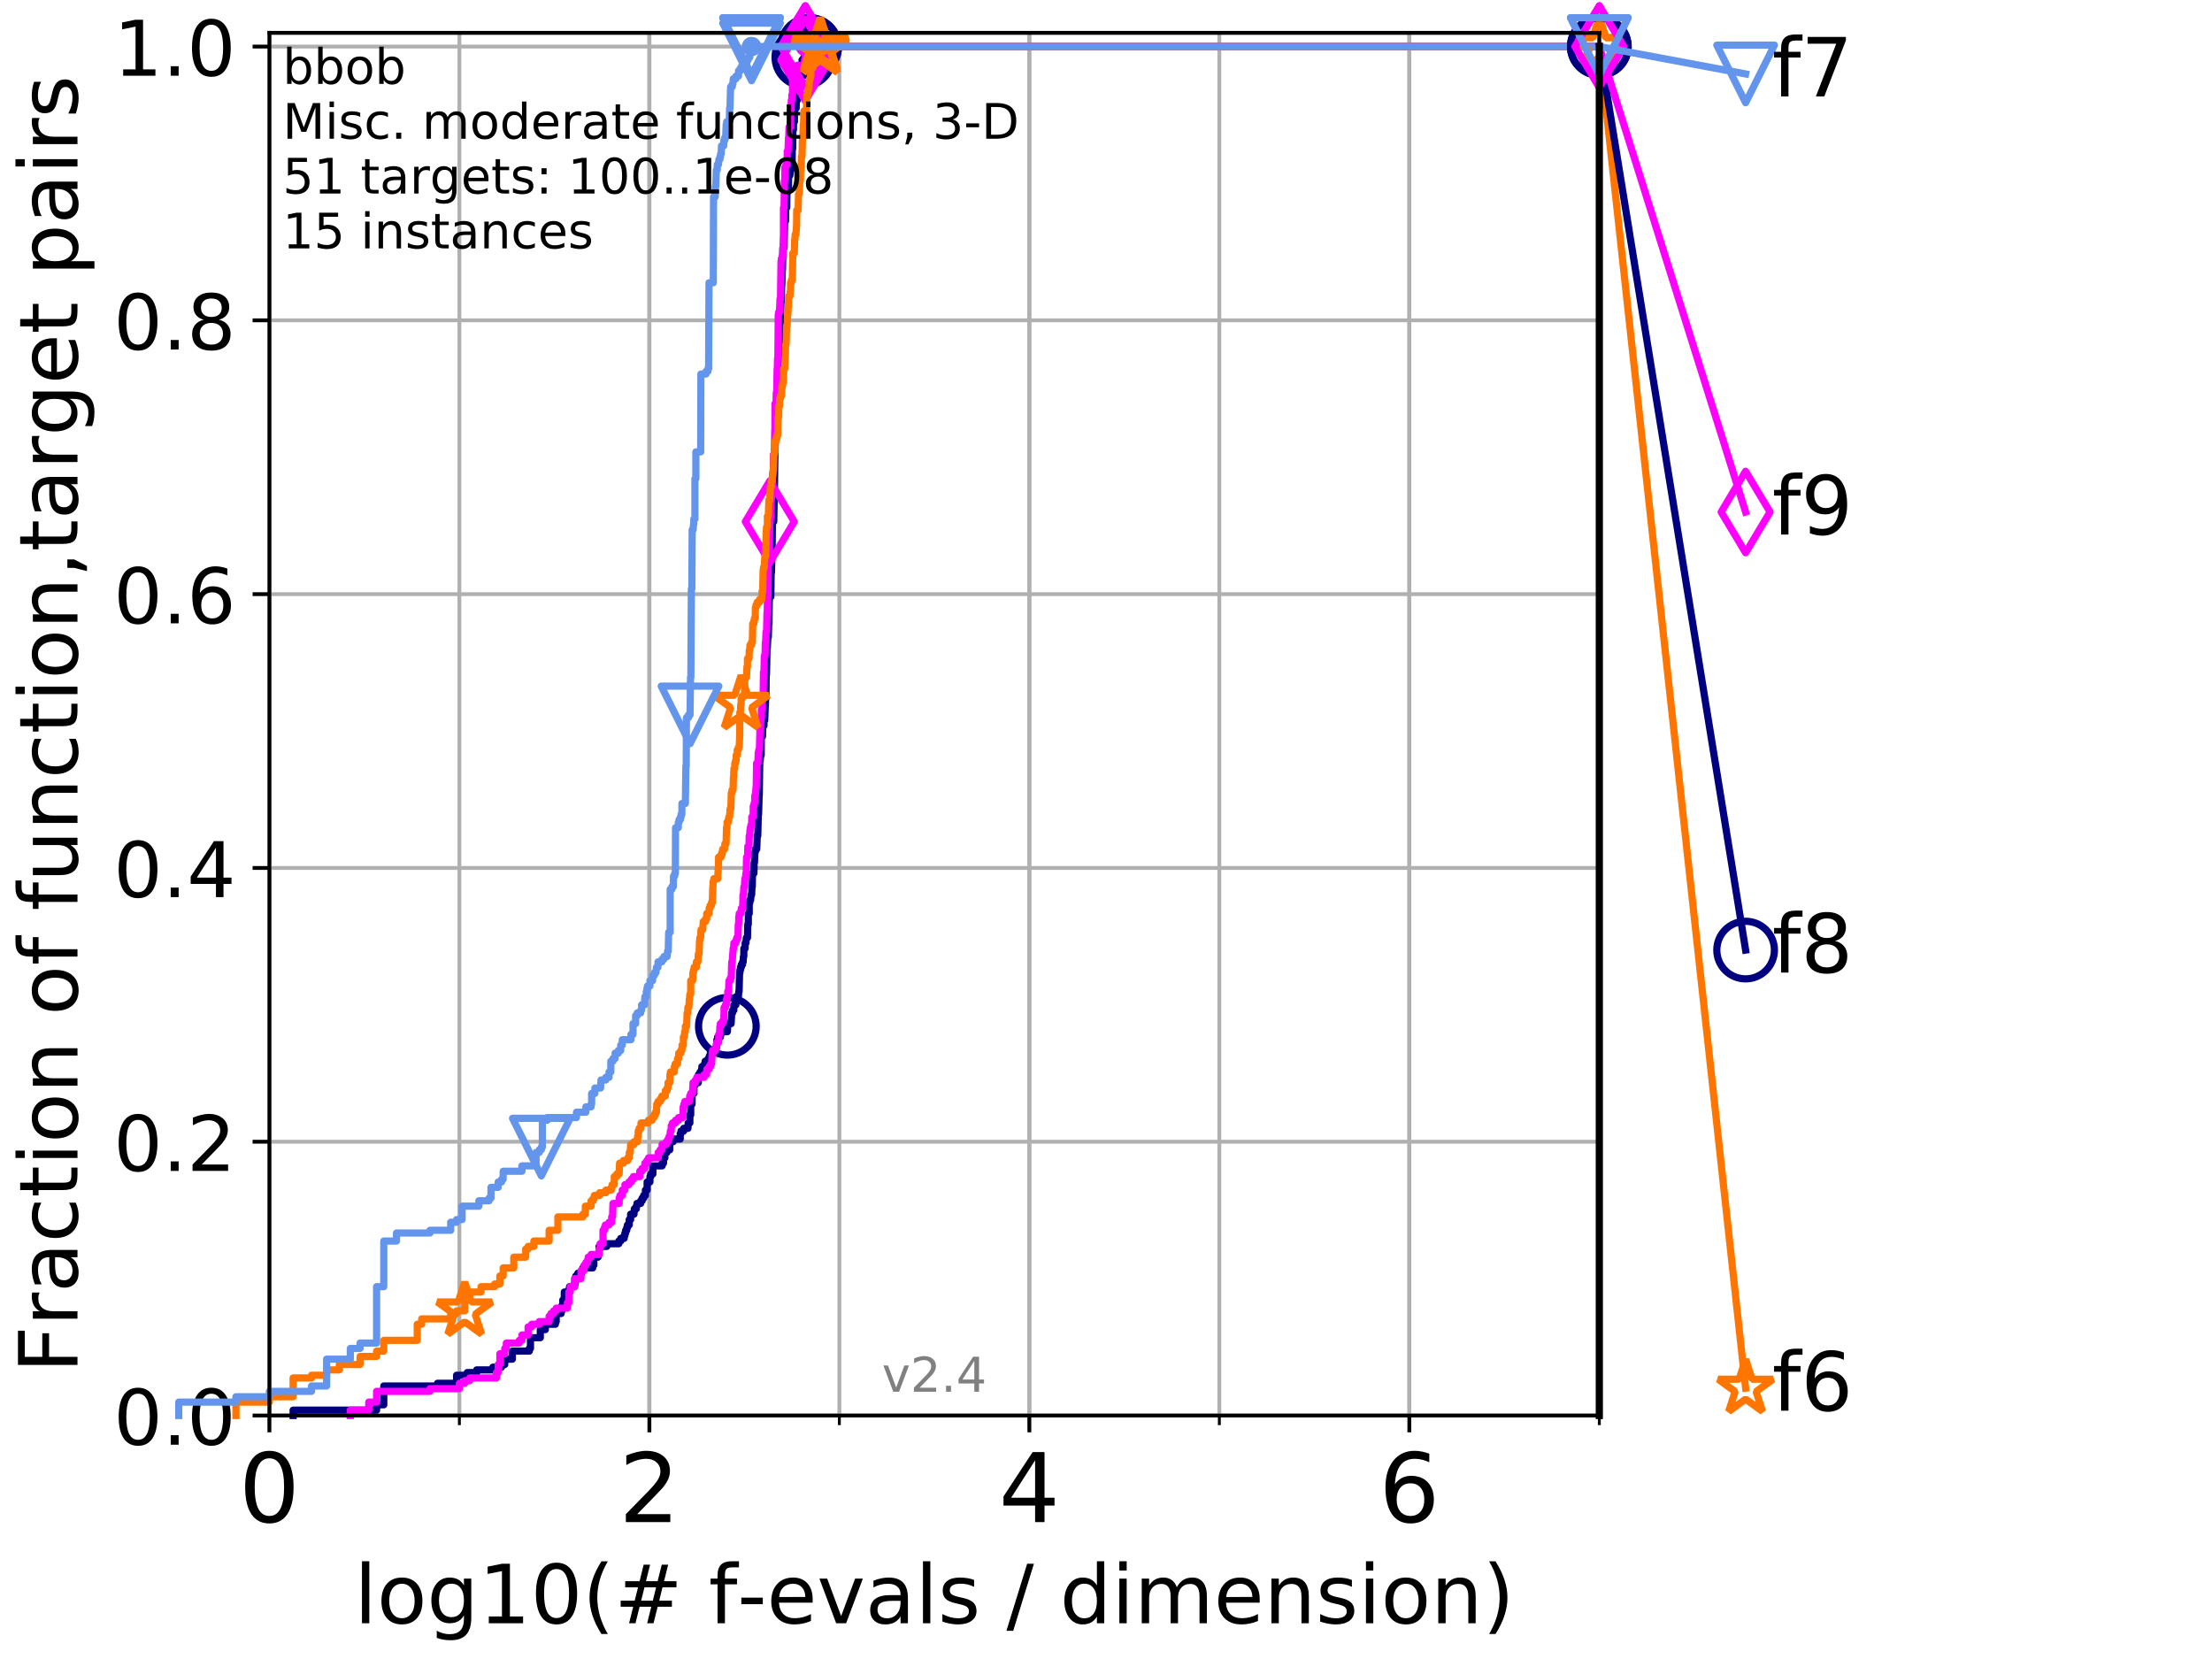 <?xml version="1.0" encoding="utf-8" standalone="no"?>
<!DOCTYPE svg PUBLIC "-//W3C//DTD SVG 1.1//EN"
  "http://www.w3.org/Graphics/SVG/1.1/DTD/svg11.dtd">
<!-- Created with matplotlib (http://matplotlib.org/) -->
<svg height="345.6pt" version="1.1" viewBox="0 0 460.8 345.6" width="460.8pt" xmlns="http://www.w3.org/2000/svg" xmlns:xlink="http://www.w3.org/1999/xlink">
 <defs>
  <style type="text/css">
*{stroke-linecap:butt;stroke-linejoin:round;}
  </style>
 </defs>
 <g id="figure_1">
  <g id="patch_1">
   <path d="M 0 345.6 
L 460.8 345.6 
L 460.8 0 
L 0 0 
z
" style="fill:#ffffff;"/>
  </g>
  <g id="axes_1">
   <g id="patch_2">
    <path d="M 56.12 294.88 
L 333.168 294.88 
L 333.168 6.845 
L 56.12 6.845 
z
" style="fill:#ffffff;"/>
   </g>
   <g id="matplotlib.axis_1">
    <g id="xtick_1">
     <g id="line2d_1">
      <path clip-path="url(#p1a0baa993b)" d="M 56.12 294.88 
L 56.12 6.845 
" style="fill:none;stroke:#b0b0b0;stroke-linecap:square;stroke-width:0.8;"/>
     </g>
     <g id="line2d_2">
      <defs>
       <path d="M 0 0 
L 0 3.5 
" id="mccd2cb639a" style="stroke:#000000;stroke-width:0.8;"/>
      </defs>
      <g>
       <use style="stroke:#000000;stroke-width:0.8;" x="56.12" xlink:href="#mccd2cb639a" y="294.88"/>
      </g>
     </g>
     <g id="text_1">
      <!-- 0 -->
      <defs>
       <path d="M 31.781 66.406 
Q 24.172 66.406 20.328 58.906 
Q 16.5 51.422 16.5 36.375 
Q 16.5 21.391 20.328 13.891 
Q 24.172 6.391 31.781 6.391 
Q 39.453 6.391 43.281 13.891 
Q 47.125 21.391 47.125 36.375 
Q 47.125 51.422 43.281 58.906 
Q 39.453 66.406 31.781 66.406 
z
M 31.781 74.219 
Q 44.047 74.219 50.516 64.516 
Q 56.984 54.828 56.984 36.375 
Q 56.984 17.969 50.516 8.266 
Q 44.047 -1.422 31.781 -1.422 
Q 19.531 -1.422 13.062 8.266 
Q 6.594 17.969 6.594 36.375 
Q 6.594 54.828 13.062 64.516 
Q 19.531 74.219 31.781 74.219 
z
" id="DejaVuSans-30"/>
      </defs>
      <g transform="translate(49.758 317.077)scale(0.2 -0.2)">
       <use xlink:href="#DejaVuSans-30"/>
      </g>
     </g>
    </g>
    <g id="xtick_2">
     <g id="line2d_3">
      <path clip-path="url(#p1a0baa993b)" d="M 135.277 294.88 
L 135.277 6.845 
" style="fill:none;stroke:#b0b0b0;stroke-linecap:square;stroke-width:0.8;"/>
     </g>
     <g id="line2d_4">
      <g>
       <use style="stroke:#000000;stroke-width:0.8;" x="135.277" xlink:href="#mccd2cb639a" y="294.88"/>
      </g>
     </g>
     <g id="text_2">
      <!-- 2 -->
      <defs>
       <path d="M 19.188 8.297 
L 53.609 8.297 
L 53.609 0 
L 7.328 0 
L 7.328 8.297 
Q 12.938 14.109 22.625 23.891 
Q 32.328 33.688 34.812 36.531 
Q 39.547 41.844 41.422 45.531 
Q 43.312 49.219 43.312 52.781 
Q 43.312 58.594 39.234 62.25 
Q 35.156 65.922 28.609 65.922 
Q 23.969 65.922 18.812 64.312 
Q 13.672 62.703 7.812 59.422 
L 7.812 69.391 
Q 13.766 71.781 18.938 73 
Q 24.125 74.219 28.422 74.219 
Q 39.75 74.219 46.484 68.547 
Q 53.219 62.891 53.219 53.422 
Q 53.219 48.922 51.531 44.891 
Q 49.859 40.875 45.406 35.406 
Q 44.188 33.984 37.641 27.219 
Q 31.109 20.453 19.188 8.297 
z
" id="DejaVuSans-32"/>
      </defs>
      <g transform="translate(128.914 317.077)scale(0.2 -0.2)">
       <use xlink:href="#DejaVuSans-32"/>
      </g>
     </g>
    </g>
    <g id="xtick_3">
     <g id="line2d_5">
      <path clip-path="url(#p1a0baa993b)" d="M 214.433 294.88 
L 214.433 6.845 
" style="fill:none;stroke:#b0b0b0;stroke-linecap:square;stroke-width:0.8;"/>
     </g>
     <g id="line2d_6">
      <g>
       <use style="stroke:#000000;stroke-width:0.8;" x="214.433" xlink:href="#mccd2cb639a" y="294.88"/>
      </g>
     </g>
     <g id="text_3">
      <!-- 4 -->
      <defs>
       <path d="M 37.797 64.312 
L 12.891 25.391 
L 37.797 25.391 
z
M 35.203 72.906 
L 47.609 72.906 
L 47.609 25.391 
L 58.016 25.391 
L 58.016 17.188 
L 47.609 17.188 
L 47.609 0 
L 37.797 0 
L 37.797 17.188 
L 4.891 17.188 
L 4.891 26.703 
z
" id="DejaVuSans-34"/>
      </defs>
      <g transform="translate(208.071 317.077)scale(0.2 -0.2)">
       <use xlink:href="#DejaVuSans-34"/>
      </g>
     </g>
    </g>
    <g id="xtick_4">
     <g id="line2d_7">
      <path clip-path="url(#p1a0baa993b)" d="M 293.59 294.88 
L 293.59 6.845 
" style="fill:none;stroke:#b0b0b0;stroke-linecap:square;stroke-width:0.8;"/>
     </g>
     <g id="line2d_8">
      <g>
       <use style="stroke:#000000;stroke-width:0.8;" x="293.59" xlink:href="#mccd2cb639a" y="294.88"/>
      </g>
     </g>
     <g id="text_4">
      <!-- 6 -->
      <defs>
       <path d="M 33.016 40.375 
Q 26.375 40.375 22.484 35.828 
Q 18.609 31.297 18.609 23.391 
Q 18.609 15.531 22.484 10.953 
Q 26.375 6.391 33.016 6.391 
Q 39.656 6.391 43.531 10.953 
Q 47.406 15.531 47.406 23.391 
Q 47.406 31.297 43.531 35.828 
Q 39.656 40.375 33.016 40.375 
z
M 52.594 71.297 
L 52.594 62.312 
Q 48.875 64.062 45.094 64.984 
Q 41.312 65.922 37.594 65.922 
Q 27.828 65.922 22.672 59.328 
Q 17.531 52.734 16.797 39.406 
Q 19.672 43.656 24.016 45.922 
Q 28.375 48.188 33.594 48.188 
Q 44.578 48.188 50.953 41.516 
Q 57.328 34.859 57.328 23.391 
Q 57.328 12.156 50.688 5.359 
Q 44.047 -1.422 33.016 -1.422 
Q 20.359 -1.422 13.672 8.266 
Q 6.984 17.969 6.984 36.375 
Q 6.984 53.656 15.188 63.938 
Q 23.391 74.219 37.203 74.219 
Q 40.922 74.219 44.703 73.484 
Q 48.484 72.75 52.594 71.297 
z
" id="DejaVuSans-36"/>
      </defs>
      <g transform="translate(287.227 317.077)scale(0.2 -0.2)">
       <use xlink:href="#DejaVuSans-36"/>
      </g>
     </g>
    </g>
    <g id="xtick_5">
     <g id="line2d_9">
      <path clip-path="url(#p1a0baa993b)" d="M 56.12 294.88 
L 56.12 6.845 
" style="fill:none;stroke:#b0b0b0;stroke-linecap:square;stroke-width:0.8;"/>
     </g>
     <g id="line2d_10">
      <defs>
       <path d="M 0 0 
L 0 2 
" id="m379458f891" style="stroke:#000000;stroke-width:0.6;"/>
      </defs>
      <g>
       <use style="stroke:#000000;stroke-width:0.6;" x="56.12" xlink:href="#m379458f891" y="294.88"/>
      </g>
     </g>
    </g>
    <g id="xtick_6">
     <g id="line2d_11">
      <path clip-path="url(#p1a0baa993b)" d="M 95.698 294.88 
L 95.698 6.845 
" style="fill:none;stroke:#b0b0b0;stroke-linecap:square;stroke-width:0.8;"/>
     </g>
     <g id="line2d_12">
      <g>
       <use style="stroke:#000000;stroke-width:0.6;" x="95.698" xlink:href="#m379458f891" y="294.88"/>
      </g>
     </g>
    </g>
    <g id="xtick_7">
     <g id="line2d_13">
      <path clip-path="url(#p1a0baa993b)" d="M 135.277 294.88 
L 135.277 6.845 
" style="fill:none;stroke:#b0b0b0;stroke-linecap:square;stroke-width:0.8;"/>
     </g>
     <g id="line2d_14">
      <g>
       <use style="stroke:#000000;stroke-width:0.6;" x="135.277" xlink:href="#m379458f891" y="294.88"/>
      </g>
     </g>
    </g>
    <g id="xtick_8">
     <g id="line2d_15">
      <path clip-path="url(#p1a0baa993b)" d="M 174.855 294.88 
L 174.855 6.845 
" style="fill:none;stroke:#b0b0b0;stroke-linecap:square;stroke-width:0.8;"/>
     </g>
     <g id="line2d_16">
      <g>
       <use style="stroke:#000000;stroke-width:0.6;" x="174.855" xlink:href="#m379458f891" y="294.88"/>
      </g>
     </g>
    </g>
    <g id="xtick_9">
     <g id="line2d_17">
      <path clip-path="url(#p1a0baa993b)" d="M 214.433 294.88 
L 214.433 6.845 
" style="fill:none;stroke:#b0b0b0;stroke-linecap:square;stroke-width:0.8;"/>
     </g>
     <g id="line2d_18">
      <g>
       <use style="stroke:#000000;stroke-width:0.6;" x="214.433" xlink:href="#m379458f891" y="294.88"/>
      </g>
     </g>
    </g>
    <g id="xtick_10">
     <g id="line2d_19">
      <path clip-path="url(#p1a0baa993b)" d="M 254.011 294.88 
L 254.011 6.845 
" style="fill:none;stroke:#b0b0b0;stroke-linecap:square;stroke-width:0.8;"/>
     </g>
     <g id="line2d_20">
      <g>
       <use style="stroke:#000000;stroke-width:0.6;" x="254.011" xlink:href="#m379458f891" y="294.88"/>
      </g>
     </g>
    </g>
    <g id="xtick_11">
     <g id="line2d_21">
      <path clip-path="url(#p1a0baa993b)" d="M 293.59 294.88 
L 293.59 6.845 
" style="fill:none;stroke:#b0b0b0;stroke-linecap:square;stroke-width:0.8;"/>
     </g>
     <g id="line2d_22">
      <g>
       <use style="stroke:#000000;stroke-width:0.6;" x="293.59" xlink:href="#m379458f891" y="294.88"/>
      </g>
     </g>
    </g>
    <g id="xtick_12">
     <g id="line2d_23">
      <path clip-path="url(#p1a0baa993b)" d="M 333.168 294.88 
L 333.168 6.845 
" style="fill:none;stroke:#b0b0b0;stroke-linecap:square;stroke-width:0.8;"/>
     </g>
     <g id="line2d_24">
      <g>
       <use style="stroke:#000000;stroke-width:0.6;" x="333.168" xlink:href="#m379458f891" y="294.88"/>
      </g>
     </g>
    </g>
    <g id="text_5">
     <!-- log10(# f-evals / dimension) -->
     <defs>
      <path d="M 9.422 75.984 
L 18.406 75.984 
L 18.406 0 
L 9.422 0 
z
" id="DejaVuSans-6c"/>
      <path d="M 30.609 48.391 
Q 23.391 48.391 19.188 42.75 
Q 14.984 37.109 14.984 27.297 
Q 14.984 17.484 19.156 11.844 
Q 23.344 6.203 30.609 6.203 
Q 37.797 6.203 41.984 11.859 
Q 46.188 17.531 46.188 27.297 
Q 46.188 37.016 41.984 42.703 
Q 37.797 48.391 30.609 48.391 
z
M 30.609 56 
Q 42.328 56 49.016 48.375 
Q 55.719 40.766 55.719 27.297 
Q 55.719 13.875 49.016 6.219 
Q 42.328 -1.422 30.609 -1.422 
Q 18.844 -1.422 12.172 6.219 
Q 5.516 13.875 5.516 27.297 
Q 5.516 40.766 12.172 48.375 
Q 18.844 56 30.609 56 
z
" id="DejaVuSans-6f"/>
      <path d="M 45.406 27.984 
Q 45.406 37.75 41.375 43.109 
Q 37.359 48.484 30.078 48.484 
Q 22.859 48.484 18.828 43.109 
Q 14.797 37.75 14.797 27.984 
Q 14.797 18.266 18.828 12.891 
Q 22.859 7.516 30.078 7.516 
Q 37.359 7.516 41.375 12.891 
Q 45.406 18.266 45.406 27.984 
z
M 54.391 6.781 
Q 54.391 -7.172 48.188 -13.984 
Q 42 -20.797 29.203 -20.797 
Q 24.469 -20.797 20.266 -20.094 
Q 16.062 -19.391 12.109 -17.922 
L 12.109 -9.188 
Q 16.062 -11.328 19.922 -12.344 
Q 23.781 -13.375 27.781 -13.375 
Q 36.625 -13.375 41.016 -8.766 
Q 45.406 -4.156 45.406 5.172 
L 45.406 9.625 
Q 42.625 4.781 38.281 2.391 
Q 33.938 0 27.875 0 
Q 17.828 0 11.672 7.656 
Q 5.516 15.328 5.516 27.984 
Q 5.516 40.672 11.672 48.328 
Q 17.828 56 27.875 56 
Q 33.938 56 38.281 53.609 
Q 42.625 51.219 45.406 46.391 
L 45.406 54.688 
L 54.391 54.688 
z
" id="DejaVuSans-67"/>
      <path d="M 12.406 8.297 
L 28.516 8.297 
L 28.516 63.922 
L 10.984 60.406 
L 10.984 69.391 
L 28.422 72.906 
L 38.281 72.906 
L 38.281 8.297 
L 54.391 8.297 
L 54.391 0 
L 12.406 0 
z
" id="DejaVuSans-31"/>
      <path d="M 31 75.875 
Q 24.469 64.656 21.281 53.656 
Q 18.109 42.672 18.109 31.391 
Q 18.109 20.125 21.312 9.062 
Q 24.516 -2 31 -13.188 
L 23.188 -13.188 
Q 15.875 -1.703 12.234 9.375 
Q 8.594 20.453 8.594 31.391 
Q 8.594 42.281 12.203 53.312 
Q 15.828 64.359 23.188 75.875 
z
" id="DejaVuSans-28"/>
      <path d="M 51.125 44 
L 36.922 44 
L 32.812 27.688 
L 47.125 27.688 
z
M 43.797 71.781 
L 38.719 51.516 
L 52.984 51.516 
L 58.109 71.781 
L 65.922 71.781 
L 60.891 51.516 
L 76.125 51.516 
L 76.125 44 
L 58.984 44 
L 54.984 27.688 
L 70.516 27.688 
L 70.516 20.219 
L 53.078 20.219 
L 48 0 
L 40.188 0 
L 45.219 20.219 
L 30.906 20.219 
L 25.875 0 
L 18.016 0 
L 23.094 20.219 
L 7.719 20.219 
L 7.719 27.688 
L 24.906 27.688 
L 29 44 
L 13.281 44 
L 13.281 51.516 
L 30.906 51.516 
L 35.891 71.781 
z
" id="DejaVuSans-23"/>
      <path id="DejaVuSans-20"/>
      <path d="M 37.109 75.984 
L 37.109 68.5 
L 28.516 68.5 
Q 23.688 68.5 21.797 66.547 
Q 19.922 64.594 19.922 59.516 
L 19.922 54.688 
L 34.719 54.688 
L 34.719 47.703 
L 19.922 47.703 
L 19.922 0 
L 10.891 0 
L 10.891 47.703 
L 2.297 47.703 
L 2.297 54.688 
L 10.891 54.688 
L 10.891 58.5 
Q 10.891 67.625 15.141 71.797 
Q 19.391 75.984 28.609 75.984 
z
" id="DejaVuSans-66"/>
      <path d="M 4.891 31.391 
L 31.203 31.391 
L 31.203 23.391 
L 4.891 23.391 
z
" id="DejaVuSans-2d"/>
      <path d="M 56.203 29.594 
L 56.203 25.203 
L 14.891 25.203 
Q 15.484 15.922 20.484 11.062 
Q 25.484 6.203 34.422 6.203 
Q 39.594 6.203 44.453 7.469 
Q 49.312 8.734 54.109 11.281 
L 54.109 2.781 
Q 49.266 0.734 44.188 -0.344 
Q 39.109 -1.422 33.891 -1.422 
Q 20.797 -1.422 13.156 6.188 
Q 5.516 13.812 5.516 26.812 
Q 5.516 40.234 12.766 48.109 
Q 20.016 56 32.328 56 
Q 43.359 56 49.781 48.891 
Q 56.203 41.797 56.203 29.594 
z
M 47.219 32.234 
Q 47.125 39.594 43.094 43.984 
Q 39.062 48.391 32.422 48.391 
Q 24.906 48.391 20.391 44.141 
Q 15.875 39.891 15.188 32.172 
z
" id="DejaVuSans-65"/>
      <path d="M 2.984 54.688 
L 12.5 54.688 
L 29.594 8.797 
L 46.688 54.688 
L 56.203 54.688 
L 35.688 0 
L 23.484 0 
z
" id="DejaVuSans-76"/>
      <path d="M 34.281 27.484 
Q 23.391 27.484 19.188 25 
Q 14.984 22.516 14.984 16.5 
Q 14.984 11.719 18.141 8.906 
Q 21.297 6.109 26.703 6.109 
Q 34.188 6.109 38.703 11.406 
Q 43.219 16.703 43.219 25.484 
L 43.219 27.484 
z
M 52.203 31.203 
L 52.203 0 
L 43.219 0 
L 43.219 8.297 
Q 40.141 3.328 35.547 0.953 
Q 30.953 -1.422 24.312 -1.422 
Q 15.922 -1.422 10.953 3.297 
Q 6 8.016 6 15.922 
Q 6 25.141 12.172 29.828 
Q 18.359 34.516 30.609 34.516 
L 43.219 34.516 
L 43.219 35.406 
Q 43.219 41.609 39.141 45 
Q 35.062 48.391 27.688 48.391 
Q 23 48.391 18.547 47.266 
Q 14.109 46.141 10.016 43.891 
L 10.016 52.203 
Q 14.938 54.109 19.578 55.047 
Q 24.219 56 28.609 56 
Q 40.484 56 46.344 49.844 
Q 52.203 43.703 52.203 31.203 
z
" id="DejaVuSans-61"/>
      <path d="M 44.281 53.078 
L 44.281 44.578 
Q 40.484 46.531 36.375 47.5 
Q 32.281 48.484 27.875 48.484 
Q 21.188 48.484 17.844 46.438 
Q 14.5 44.391 14.5 40.281 
Q 14.5 37.156 16.891 35.375 
Q 19.281 33.594 26.516 31.984 
L 29.594 31.297 
Q 39.156 29.25 43.188 25.516 
Q 47.219 21.781 47.219 15.094 
Q 47.219 7.469 41.188 3.016 
Q 35.156 -1.422 24.609 -1.422 
Q 20.219 -1.422 15.453 -0.562 
Q 10.688 0.297 5.422 2 
L 5.422 11.281 
Q 10.406 8.688 15.234 7.391 
Q 20.062 6.109 24.812 6.109 
Q 31.156 6.109 34.562 8.281 
Q 37.984 10.453 37.984 14.406 
Q 37.984 18.062 35.516 20.016 
Q 33.062 21.969 24.703 23.781 
L 21.578 24.516 
Q 13.234 26.266 9.516 29.906 
Q 5.812 33.547 5.812 39.891 
Q 5.812 47.609 11.281 51.797 
Q 16.75 56 26.812 56 
Q 31.781 56 36.172 55.266 
Q 40.578 54.547 44.281 53.078 
z
" id="DejaVuSans-73"/>
      <path d="M 25.391 72.906 
L 33.688 72.906 
L 8.297 -9.281 
L 0 -9.281 
z
" id="DejaVuSans-2f"/>
      <path d="M 45.406 46.391 
L 45.406 75.984 
L 54.391 75.984 
L 54.391 0 
L 45.406 0 
L 45.406 8.203 
Q 42.578 3.328 38.25 0.953 
Q 33.938 -1.422 27.875 -1.422 
Q 17.969 -1.422 11.734 6.484 
Q 5.516 14.406 5.516 27.297 
Q 5.516 40.188 11.734 48.094 
Q 17.969 56 27.875 56 
Q 33.938 56 38.25 53.625 
Q 42.578 51.266 45.406 46.391 
z
M 14.797 27.297 
Q 14.797 17.391 18.875 11.75 
Q 22.953 6.109 30.078 6.109 
Q 37.203 6.109 41.297 11.75 
Q 45.406 17.391 45.406 27.297 
Q 45.406 37.203 41.297 42.844 
Q 37.203 48.484 30.078 48.484 
Q 22.953 48.484 18.875 42.844 
Q 14.797 37.203 14.797 27.297 
z
" id="DejaVuSans-64"/>
      <path d="M 9.422 54.688 
L 18.406 54.688 
L 18.406 0 
L 9.422 0 
z
M 9.422 75.984 
L 18.406 75.984 
L 18.406 64.594 
L 9.422 64.594 
z
" id="DejaVuSans-69"/>
      <path d="M 52 44.188 
Q 55.375 50.25 60.062 53.125 
Q 64.75 56 71.094 56 
Q 79.641 56 84.281 50.016 
Q 88.922 44.047 88.922 33.016 
L 88.922 0 
L 79.891 0 
L 79.891 32.719 
Q 79.891 40.578 77.094 44.375 
Q 74.312 48.188 68.609 48.188 
Q 61.625 48.188 57.562 43.547 
Q 53.516 38.922 53.516 30.906 
L 53.516 0 
L 44.484 0 
L 44.484 32.719 
Q 44.484 40.625 41.703 44.406 
Q 38.922 48.188 33.109 48.188 
Q 26.219 48.188 22.156 43.531 
Q 18.109 38.875 18.109 30.906 
L 18.109 0 
L 9.078 0 
L 9.078 54.688 
L 18.109 54.688 
L 18.109 46.188 
Q 21.188 51.219 25.484 53.609 
Q 29.781 56 35.688 56 
Q 41.656 56 45.828 52.969 
Q 50 49.953 52 44.188 
z
" id="DejaVuSans-6d"/>
      <path d="M 54.891 33.016 
L 54.891 0 
L 45.906 0 
L 45.906 32.719 
Q 45.906 40.484 42.875 44.328 
Q 39.844 48.188 33.797 48.188 
Q 26.516 48.188 22.312 43.547 
Q 18.109 38.922 18.109 30.906 
L 18.109 0 
L 9.078 0 
L 9.078 54.688 
L 18.109 54.688 
L 18.109 46.188 
Q 21.344 51.125 25.703 53.562 
Q 30.078 56 35.797 56 
Q 45.219 56 50.047 50.172 
Q 54.891 44.344 54.891 33.016 
z
" id="DejaVuSans-6e"/>
      <path d="M 8.016 75.875 
L 15.828 75.875 
Q 23.141 64.359 26.781 53.312 
Q 30.422 42.281 30.422 31.391 
Q 30.422 20.453 26.781 9.375 
Q 23.141 -1.703 15.828 -13.188 
L 8.016 -13.188 
Q 14.5 -2 17.703 9.062 
Q 20.906 20.125 20.906 31.391 
Q 20.906 42.672 17.703 53.656 
Q 14.5 64.656 8.016 75.875 
z
" id="DejaVuSans-29"/>
     </defs>
     <g transform="translate(73.803 338.154)scale(0.17 -0.17)">
      <use xlink:href="#DejaVuSans-6c"/>
      <use x="27.783" xlink:href="#DejaVuSans-6f"/>
      <use x="88.965" xlink:href="#DejaVuSans-67"/>
      <use x="152.441" xlink:href="#DejaVuSans-31"/>
      <use x="216.064" xlink:href="#DejaVuSans-30"/>
      <use x="279.688" xlink:href="#DejaVuSans-28"/>
      <use x="318.701" xlink:href="#DejaVuSans-23"/>
      <use x="402.49" xlink:href="#DejaVuSans-20"/>
      <use x="434.277" xlink:href="#DejaVuSans-66"/>
      <use x="469.404" xlink:href="#DejaVuSans-2d"/>
      <use x="505.488" xlink:href="#DejaVuSans-65"/>
      <use x="567.012" xlink:href="#DejaVuSans-76"/>
      <use x="626.191" xlink:href="#DejaVuSans-61"/>
      <use x="687.471" xlink:href="#DejaVuSans-6c"/>
      <use x="715.254" xlink:href="#DejaVuSans-73"/>
      <use x="767.354" xlink:href="#DejaVuSans-20"/>
      <use x="799.141" xlink:href="#DejaVuSans-2f"/>
      <use x="832.832" xlink:href="#DejaVuSans-20"/>
      <use x="864.619" xlink:href="#DejaVuSans-64"/>
      <use x="928.096" xlink:href="#DejaVuSans-69"/>
      <use x="955.879" xlink:href="#DejaVuSans-6d"/>
      <use x="1053.291" xlink:href="#DejaVuSans-65"/>
      <use x="1114.814" xlink:href="#DejaVuSans-6e"/>
      <use x="1178.193" xlink:href="#DejaVuSans-73"/>
      <use x="1230.293" xlink:href="#DejaVuSans-69"/>
      <use x="1258.076" xlink:href="#DejaVuSans-6f"/>
      <use x="1319.258" xlink:href="#DejaVuSans-6e"/>
      <use x="1382.637" xlink:href="#DejaVuSans-29"/>
     </g>
    </g>
   </g>
   <g id="matplotlib.axis_2">
    <g id="ytick_1">
     <g id="line2d_25">
      <path clip-path="url(#p1a0baa993b)" d="M 56.12 294.88 
L 333.168 294.88 
" style="fill:none;stroke:#b0b0b0;stroke-linecap:square;stroke-width:0.8;"/>
     </g>
     <g id="line2d_26">
      <defs>
       <path d="M 0 0 
L -3.5 0 
" id="m16def39348" style="stroke:#000000;stroke-width:0.8;"/>
      </defs>
      <g>
       <use style="stroke:#000000;stroke-width:0.8;" x="56.12" xlink:href="#m16def39348" y="294.88"/>
      </g>
     </g>
     <g id="text_6">
      <!-- 0.0 -->
      <defs>
       <path d="M 10.688 12.406 
L 21 12.406 
L 21 0 
L 10.688 0 
z
" id="DejaVuSans-2e"/>
      </defs>
      <g transform="translate(23.675 300.959)scale(0.16 -0.16)">
       <use xlink:href="#DejaVuSans-30"/>
       <use x="63.623" xlink:href="#DejaVuSans-2e"/>
       <use x="95.41" xlink:href="#DejaVuSans-30"/>
      </g>
     </g>
    </g>
    <g id="ytick_2">
     <g id="line2d_27">
      <path clip-path="url(#p1a0baa993b)" d="M 56.12 237.843 
L 333.168 237.843 
" style="fill:none;stroke:#b0b0b0;stroke-linecap:square;stroke-width:0.8;"/>
     </g>
     <g id="line2d_28">
      <g>
       <use style="stroke:#000000;stroke-width:0.8;" x="56.12" xlink:href="#m16def39348" y="237.843"/>
      </g>
     </g>
     <g id="text_7">
      <!-- 0.2 -->
      <g transform="translate(23.675 243.922)scale(0.16 -0.16)">
       <use xlink:href="#DejaVuSans-30"/>
       <use x="63.623" xlink:href="#DejaVuSans-2e"/>
       <use x="95.41" xlink:href="#DejaVuSans-32"/>
      </g>
     </g>
    </g>
    <g id="ytick_3">
     <g id="line2d_29">
      <path clip-path="url(#p1a0baa993b)" d="M 56.12 180.807 
L 333.168 180.807 
" style="fill:none;stroke:#b0b0b0;stroke-linecap:square;stroke-width:0.8;"/>
     </g>
     <g id="line2d_30">
      <g>
       <use style="stroke:#000000;stroke-width:0.8;" x="56.12" xlink:href="#m16def39348" y="180.807"/>
      </g>
     </g>
     <g id="text_8">
      <!-- 0.4 -->
      <g transform="translate(23.675 186.886)scale(0.16 -0.16)">
       <use xlink:href="#DejaVuSans-30"/>
       <use x="63.623" xlink:href="#DejaVuSans-2e"/>
       <use x="95.41" xlink:href="#DejaVuSans-34"/>
      </g>
     </g>
    </g>
    <g id="ytick_4">
     <g id="line2d_31">
      <path clip-path="url(#p1a0baa993b)" d="M 56.12 123.77 
L 333.168 123.77 
" style="fill:none;stroke:#b0b0b0;stroke-linecap:square;stroke-width:0.8;"/>
     </g>
     <g id="line2d_32">
      <g>
       <use style="stroke:#000000;stroke-width:0.8;" x="56.12" xlink:href="#m16def39348" y="123.77"/>
      </g>
     </g>
     <g id="text_9">
      <!-- 0.6 -->
      <g transform="translate(23.675 129.849)scale(0.16 -0.16)">
       <use xlink:href="#DejaVuSans-30"/>
       <use x="63.623" xlink:href="#DejaVuSans-2e"/>
       <use x="95.41" xlink:href="#DejaVuSans-36"/>
      </g>
     </g>
    </g>
    <g id="ytick_5">
     <g id="line2d_33">
      <path clip-path="url(#p1a0baa993b)" d="M 56.12 66.734 
L 333.168 66.734 
" style="fill:none;stroke:#b0b0b0;stroke-linecap:square;stroke-width:0.8;"/>
     </g>
     <g id="line2d_34">
      <g>
       <use style="stroke:#000000;stroke-width:0.8;" x="56.12" xlink:href="#m16def39348" y="66.734"/>
      </g>
     </g>
     <g id="text_10">
      <!-- 0.8 -->
      <defs>
       <path d="M 31.781 34.625 
Q 24.75 34.625 20.719 30.859 
Q 16.703 27.094 16.703 20.516 
Q 16.703 13.922 20.719 10.156 
Q 24.75 6.391 31.781 6.391 
Q 38.812 6.391 42.859 10.172 
Q 46.922 13.969 46.922 20.516 
Q 46.922 27.094 42.891 30.859 
Q 38.875 34.625 31.781 34.625 
z
M 21.922 38.812 
Q 15.578 40.375 12.031 44.719 
Q 8.5 49.078 8.5 55.328 
Q 8.5 64.062 14.719 69.141 
Q 20.953 74.219 31.781 74.219 
Q 42.672 74.219 48.875 69.141 
Q 55.078 64.062 55.078 55.328 
Q 55.078 49.078 51.531 44.719 
Q 48 40.375 41.703 38.812 
Q 48.828 37.156 52.797 32.312 
Q 56.781 27.484 56.781 20.516 
Q 56.781 9.906 50.312 4.234 
Q 43.844 -1.422 31.781 -1.422 
Q 19.734 -1.422 13.25 4.234 
Q 6.781 9.906 6.781 20.516 
Q 6.781 27.484 10.781 32.312 
Q 14.797 37.156 21.922 38.812 
z
M 18.312 54.391 
Q 18.312 48.734 21.844 45.562 
Q 25.391 42.391 31.781 42.391 
Q 38.141 42.391 41.719 45.562 
Q 45.312 48.734 45.312 54.391 
Q 45.312 60.062 41.719 63.234 
Q 38.141 66.406 31.781 66.406 
Q 25.391 66.406 21.844 63.234 
Q 18.312 60.062 18.312 54.391 
z
" id="DejaVuSans-38"/>
      </defs>
      <g transform="translate(23.675 72.812)scale(0.16 -0.16)">
       <use xlink:href="#DejaVuSans-30"/>
       <use x="63.623" xlink:href="#DejaVuSans-2e"/>
       <use x="95.41" xlink:href="#DejaVuSans-38"/>
      </g>
     </g>
    </g>
    <g id="ytick_6">
     <g id="line2d_35">
      <path clip-path="url(#p1a0baa993b)" d="M 56.12 9.697 
L 333.168 9.697 
" style="fill:none;stroke:#b0b0b0;stroke-linecap:square;stroke-width:0.8;"/>
     </g>
     <g id="line2d_36">
      <g>
       <use style="stroke:#000000;stroke-width:0.8;" x="56.12" xlink:href="#m16def39348" y="9.697"/>
      </g>
     </g>
     <g id="text_11">
      <!-- 1.0 -->
      <g transform="translate(23.675 15.776)scale(0.16 -0.16)">
       <use xlink:href="#DejaVuSans-31"/>
       <use x="63.623" xlink:href="#DejaVuSans-2e"/>
       <use x="95.41" xlink:href="#DejaVuSans-30"/>
      </g>
     </g>
    </g>
    <g id="text_12">
     <!-- Fraction of function,target pairs -->
     <defs>
      <path d="M 9.812 72.906 
L 51.703 72.906 
L 51.703 64.594 
L 19.672 64.594 
L 19.672 43.109 
L 48.578 43.109 
L 48.578 34.812 
L 19.672 34.812 
L 19.672 0 
L 9.812 0 
z
" id="DejaVuSans-46"/>
      <path d="M 41.109 46.297 
Q 39.594 47.172 37.812 47.578 
Q 36.031 48 33.891 48 
Q 26.266 48 22.188 43.047 
Q 18.109 38.094 18.109 28.812 
L 18.109 0 
L 9.078 0 
L 9.078 54.688 
L 18.109 54.688 
L 18.109 46.188 
Q 20.953 51.172 25.484 53.578 
Q 30.031 56 36.531 56 
Q 37.453 56 38.578 55.875 
Q 39.703 55.766 41.062 55.516 
z
" id="DejaVuSans-72"/>
      <path d="M 48.781 52.594 
L 48.781 44.188 
Q 44.969 46.297 41.141 47.344 
Q 37.312 48.391 33.406 48.391 
Q 24.656 48.391 19.812 42.844 
Q 14.984 37.312 14.984 27.297 
Q 14.984 17.281 19.812 11.734 
Q 24.656 6.203 33.406 6.203 
Q 37.312 6.203 41.141 7.25 
Q 44.969 8.297 48.781 10.406 
L 48.781 2.094 
Q 45.016 0.344 40.984 -0.531 
Q 36.969 -1.422 32.422 -1.422 
Q 20.062 -1.422 12.781 6.344 
Q 5.516 14.109 5.516 27.297 
Q 5.516 40.672 12.859 48.328 
Q 20.219 56 33.016 56 
Q 37.156 56 41.109 55.141 
Q 45.062 54.297 48.781 52.594 
z
" id="DejaVuSans-63"/>
      <path d="M 18.312 70.219 
L 18.312 54.688 
L 36.812 54.688 
L 36.812 47.703 
L 18.312 47.703 
L 18.312 18.016 
Q 18.312 11.328 20.141 9.422 
Q 21.969 7.516 27.594 7.516 
L 36.812 7.516 
L 36.812 0 
L 27.594 0 
Q 17.188 0 13.234 3.875 
Q 9.281 7.766 9.281 18.016 
L 9.281 47.703 
L 2.688 47.703 
L 2.688 54.688 
L 9.281 54.688 
L 9.281 70.219 
z
" id="DejaVuSans-74"/>
      <path d="M 8.5 21.578 
L 8.5 54.688 
L 17.484 54.688 
L 17.484 21.922 
Q 17.484 14.156 20.5 10.266 
Q 23.531 6.391 29.594 6.391 
Q 36.859 6.391 41.078 11.031 
Q 45.312 15.672 45.312 23.688 
L 45.312 54.688 
L 54.297 54.688 
L 54.297 0 
L 45.312 0 
L 45.312 8.406 
Q 42.047 3.422 37.719 1 
Q 33.406 -1.422 27.688 -1.422 
Q 18.266 -1.422 13.375 4.438 
Q 8.5 10.297 8.5 21.578 
z
M 31.109 56 
z
" id="DejaVuSans-75"/>
      <path d="M 11.719 12.406 
L 22.016 12.406 
L 22.016 4 
L 14.016 -11.625 
L 7.719 -11.625 
L 11.719 4 
z
" id="DejaVuSans-2c"/>
      <path d="M 18.109 8.203 
L 18.109 -20.797 
L 9.078 -20.797 
L 9.078 54.688 
L 18.109 54.688 
L 18.109 46.391 
Q 20.953 51.266 25.266 53.625 
Q 29.594 56 35.594 56 
Q 45.562 56 51.781 48.094 
Q 58.016 40.188 58.016 27.297 
Q 58.016 14.406 51.781 6.484 
Q 45.562 -1.422 35.594 -1.422 
Q 29.594 -1.422 25.266 0.953 
Q 20.953 3.328 18.109 8.203 
z
M 48.688 27.297 
Q 48.688 37.203 44.609 42.844 
Q 40.531 48.484 33.406 48.484 
Q 26.266 48.484 22.188 42.844 
Q 18.109 37.203 18.109 27.297 
Q 18.109 17.391 22.188 11.75 
Q 26.266 6.109 33.406 6.109 
Q 40.531 6.109 44.609 11.75 
Q 48.688 17.391 48.688 27.297 
z
" id="DejaVuSans-70"/>
     </defs>
     <g transform="translate(16.14 286.002)rotate(-90)scale(0.17 -0.17)">
      <use xlink:href="#DejaVuSans-46"/>
      <use x="57.41" xlink:href="#DejaVuSans-72"/>
      <use x="98.523" xlink:href="#DejaVuSans-61"/>
      <use x="159.803" xlink:href="#DejaVuSans-63"/>
      <use x="214.783" xlink:href="#DejaVuSans-74"/>
      <use x="253.992" xlink:href="#DejaVuSans-69"/>
      <use x="281.775" xlink:href="#DejaVuSans-6f"/>
      <use x="342.957" xlink:href="#DejaVuSans-6e"/>
      <use x="406.336" xlink:href="#DejaVuSans-20"/>
      <use x="438.123" xlink:href="#DejaVuSans-6f"/>
      <use x="499.305" xlink:href="#DejaVuSans-66"/>
      <use x="534.51" xlink:href="#DejaVuSans-20"/>
      <use x="566.297" xlink:href="#DejaVuSans-66"/>
      <use x="601.502" xlink:href="#DejaVuSans-75"/>
      <use x="664.881" xlink:href="#DejaVuSans-6e"/>
      <use x="728.26" xlink:href="#DejaVuSans-63"/>
      <use x="783.24" xlink:href="#DejaVuSans-74"/>
      <use x="822.449" xlink:href="#DejaVuSans-69"/>
      <use x="850.232" xlink:href="#DejaVuSans-6f"/>
      <use x="911.414" xlink:href="#DejaVuSans-6e"/>
      <use x="974.793" xlink:href="#DejaVuSans-2c"/>
      <use x="1006.58" xlink:href="#DejaVuSans-74"/>
      <use x="1045.789" xlink:href="#DejaVuSans-61"/>
      <use x="1107.068" xlink:href="#DejaVuSans-72"/>
      <use x="1148.166" xlink:href="#DejaVuSans-67"/>
      <use x="1211.643" xlink:href="#DejaVuSans-65"/>
      <use x="1273.166" xlink:href="#DejaVuSans-74"/>
      <use x="1312.375" xlink:href="#DejaVuSans-20"/>
      <use x="1344.162" xlink:href="#DejaVuSans-70"/>
      <use x="1407.639" xlink:href="#DejaVuSans-61"/>
      <use x="1468.918" xlink:href="#DejaVuSans-69"/>
      <use x="1496.701" xlink:href="#DejaVuSans-72"/>
      <use x="1537.814" xlink:href="#DejaVuSans-73"/>
     </g>
    </g>
   </g>
   <g id="line2d_37">
    <defs>
     <path d="M 0 1.5 
C 0.398 1.5 0.779 1.342 1.061 1.061 
C 1.342 0.779 1.5 0.398 1.5 0 
C 1.5 -0.398 1.342 -0.779 1.061 -1.061 
C 0.779 -1.342 0.398 -1.5 0 -1.5 
C -0.398 -1.5 -0.779 -1.342 -1.061 -1.061 
C -1.342 -0.779 -1.5 -0.398 -1.5 0 
C -1.5 0.398 -1.342 0.779 -1.061 1.061 
C -0.779 1.342 -0.398 1.5 0 1.5 
z
" id="m5cd34b3be4" style="stroke:#000080;"/>
    </defs>
    <g>
     <use style="fill:#000080;stroke:#000080;" x="168.667" xlink:href="#m5cd34b3be4" y="9.697"/>
     <use style="fill:#000080;stroke:#000080;" x="168.667" xlink:href="#m5cd34b3be4" y="9.697"/>
    </g>
   </g>
   <g id="line2d_38">
    <path d="M 61.065 294.88 
L 61.065 293.762 
L 78.453 293.762 
L 78.453 292.643 
L 79.949 292.643 
L 79.949 288.729 
L 91.131 288.729 
L 91.131 288.17 
L 95.116 288.17 
L 95.116 286.492 
L 97.337 286.492 
L 97.337 285.933 
L 99.303 285.933 
L 99.303 285.374 
L 102.668 285.374 
L 102.668 284.815 
L 104.479 284.815 
L 104.479 284.256 
L 105.153 284.256 
L 105.153 283.137 
L 106.731 283.137 
L 106.731 281.46 
L 110.262 281.46 
L 110.262 280.9 
L 110.506 280.9 
L 110.506 278.664 
L 112.557 278.664 
L 112.557 276.986 
L 113.599 276.986 
L 113.599 275.868 
L 115.691 275.868 
L 115.691 275.309 
L 115.869 275.309 
L 115.869 273.631 
L 116.901 273.631 
L 116.901 273.072 
L 117.067 273.072 
L 117.067 271.954 
L 117.232 271.954 
L 117.232 270.835 
L 117.556 270.835 
L 117.556 269.158 
L 118.494 269.158 
L 118.494 268.598 
L 118.645 268.598 
L 118.645 268.039 
L 119.669 268.039 
L 119.669 267.48 
L 119.811 267.48 
L 119.811 266.921 
L 119.951 266.921 
L 119.951 265.803 
L 120.365 265.803 
L 120.365 265.243 
L 121.165 265.243 
L 121.165 264.684 
L 121.424 264.684 
L 121.424 264.125 
L 123.477 264.125 
L 123.477 263.566 
L 123.703 263.566 
L 123.703 261.888 
L 124.579 261.888 
L 124.579 261.329 
L 124.791 261.329 
L 124.791 259.652 
L 126.4 259.652 
L 126.4 259.092 
L 128.898 259.092 
L 128.898 258.533 
L 129.309 258.533 
L 129.309 257.974 
L 130.023 257.974 
L 130.023 257.415 
L 130.178 257.415 
L 130.178 256.856 
L 130.332 256.856 
L 130.332 256.296 
L 130.559 256.296 
L 130.559 255.737 
L 130.709 255.737 
L 130.709 255.178 
L 131.079 255.178 
L 131.079 254.06 
L 131.369 254.06 
L 131.369 252.941 
L 132.074 252.941 
L 132.143 251.823 
L 132.55 251.823 
L 132.55 251.264 
L 132.684 251.264 
L 132.684 250.705 
L 133.466 250.705 
L 133.466 250.145 
L 133.781 250.145 
L 133.781 249.586 
L 134.091 249.586 
L 134.091 249.027 
L 134.455 249.027 
L 134.455 247.909 
L 134.812 247.909 
L 134.812 246.231 
L 135.391 246.231 
L 135.391 245.113 
L 135.561 245.113 
L 135.561 244.554 
L 136.006 244.554 
L 136.006 242.876 
L 137.926 242.876 
L 137.926 242.317 
L 138.218 242.317 
L 138.218 241.199 
L 138.506 241.199 
L 138.506 240.08 
L 138.928 240.08 
L 138.928 239.521 
L 139.52 239.521 
L 139.52 237.843 
L 140.221 237.843 
L 140.221 237.284 
L 141.703 237.284 
L 141.703 236.166 
L 141.86 236.166 
L 141.86 235.607 
L 142.436 235.607 
L 142.436 235.048 
L 143.319 235.048 
L 143.355 233.929 
L 143.71 233.929 
L 143.71 232.252 
L 143.884 232.252 
L 143.884 230.015 
L 144.16 230.015 
L 144.194 227.778 
L 144.565 227.778 
L 144.565 226.101 
L 144.764 226.101 
L 144.764 225.541 
L 145.475 225.541 
L 145.507 223.864 
L 145.851 223.864 
L 145.851 223.305 
L 146.127 223.305 
L 146.218 222.186 
L 146.756 222.186 
L 146.756 221.627 
L 146.902 221.627 
L 146.902 221.068 
L 147.531 221.068 
L 147.531 220.509 
L 147.782 220.509 
L 147.782 219.95 
L 148.002 219.95 
L 148.002 218.831 
L 149.113 218.831 
L 149.113 218.272 
L 149.241 218.272 
L 149.342 216.594 
L 149.493 216.594 
L 149.493 216.035 
L 150.084 216.035 
L 150.084 215.476 
L 150.205 215.476 
L 150.205 214.917 
L 151.523 214.917 
L 151.634 213.239 
L 152.307 213.239 
L 152.413 211.003 
L 152.602 211.003 
L 152.602 210.443 
L 152.872 210.443 
L 152.872 209.325 
L 153.299 209.325 
L 153.319 207.648 
L 153.813 207.648 
L 153.91 206.529 
L 153.968 206.529 
L 154.064 202.615 
L 154.141 202.615 
L 154.141 202.056 
L 154.255 202.056 
L 154.255 201.497 
L 154.426 201.497 
L 154.426 200.937 
L 154.687 200.937 
L 154.687 200.378 
L 154.816 200.378 
L 154.871 199.26 
L 154.944 199.26 
L 154.962 197.582 
L 155.216 197.582 
L 155.234 196.464 
L 155.377 196.464 
L 155.483 195.346 
L 155.711 195.346 
L 155.781 192.55 
L 155.885 192.55 
L 155.885 190.313 
L 156.074 190.313 
L 156.074 188.076 
L 156.193 188.076 
L 156.193 187.517 
L 156.362 187.517 
L 156.463 186.399 
L 156.579 186.399 
L 156.645 184.721 
L 156.711 184.721 
L 156.761 181.925 
L 157.054 181.925 
L 157.102 179.688 
L 157.166 179.688 
L 157.262 177.452 
L 157.358 177.452 
L 157.358 176.893 
L 157.641 176.893 
L 157.75 174.097 
L 157.858 174.097 
L 157.965 169.623 
L 158.026 169.623 
L 158.133 165.709 
L 158.163 165.709 
L 158.269 158.44 
L 158.359 158.44 
L 158.463 157.321 
L 158.567 157.321 
L 158.596 153.407 
L 158.845 153.407 
L 158.903 151.17 
L 159.148 151.17 
L 159.148 150.052 
L 159.304 150.052 
L 159.403 147.256 
L 159.417 147.256 
L 159.488 145.578 
L 159.543 145.578 
L 159.613 140.546 
L 159.669 140.546 
L 159.779 134.954 
L 159.848 134.954 
L 159.957 132.717 
L 160.052 132.717 
L 160.134 129.921 
L 160.188 129.921 
L 160.268 124.329 
L 160.573 124.329 
L 160.639 119.297 
L 160.704 119.297 
L 160.808 115.942 
L 160.834 115.942 
L 160.899 108.672 
L 161.18 108.672 
L 161.269 104.199 
L 161.307 104.199 
L 161.407 95.252 
L 161.42 95.252 
L 161.52 91.338 
L 161.532 91.338 
L 161.607 87.983 
L 161.656 87.983 
L 161.706 86.305 
L 161.792 86.305 
L 161.889 84.627 
L 161.974 84.627 
L 162.023 81.272 
L 162.131 81.272 
L 162.179 74.562 
L 162.299 74.562 
L 162.405 71.766 
L 162.429 71.766 
L 162.511 67.852 
L 162.582 67.852 
L 162.687 62.819 
L 162.745 62.819 
L 162.837 59.464 
L 162.86 59.464 
L 162.964 56.109 
L 163.009 56.109 
L 163.089 51.636 
L 163.337 51.636 
L 163.438 46.044 
L 163.637 46.044 
L 163.659 43.248 
L 163.888 43.248 
L 163.942 39.893 
L 164.221 39.893 
L 164.295 36.538 
L 164.548 36.538 
L 164.652 35.419 
L 164.786 35.419 
L 164.786 34.86 
L 165.011 34.86 
L 165.041 30.946 
L 165.132 30.946 
L 165.173 27.032 
L 165.293 27.032 
L 165.293 25.354 
L 165.492 25.354 
L 165.502 22.558 
L 165.853 22.558 
L 165.892 20.881 
L 166.084 20.881 
L 166.084 19.762 
L 166.293 19.762 
L 166.293 18.085 
L 166.73 18.085 
L 166.73 16.407 
L 166.931 16.407 
L 166.931 14.171 
L 167.076 14.171 
L 167.076 12.493 
L 167.459 12.493 
L 167.459 11.934 
L 168.031 11.934 
L 168.031 10.815 
L 168.667 10.815 
L 168.667 9.697 
L 333.168 9.697 
L 333.168 9.697 
" style="fill:none;stroke:#000080;stroke-linecap:square;stroke-width:1.5;"/>
   </g>
   <g id="line2d_39">
    <defs>
     <path d="M 0 6 
C 1.591 6 3.117 5.368 4.243 4.243 
C 5.368 3.117 6 1.591 6 0 
C 6 -1.591 5.368 -3.117 4.243 -4.243 
C 3.117 -5.368 1.591 -6 0 -6 
C -1.591 -6 -3.117 -5.368 -4.243 -4.243 
C -5.368 -3.117 -6 -1.591 -6 0 
C -6 1.591 -5.368 3.117 -4.243 4.243 
C -3.117 5.368 -1.591 6 0 6 
z
" id="ma2c68e59fa" style="stroke:#000080;stroke-width:1.5;"/>
    </defs>
    <g>
     <use style="fill-opacity:0;stroke:#000080;stroke-width:1.5;" x="151.523" xlink:href="#ma2c68e59fa" y="213.799"/>
     <use style="fill-opacity:0;stroke:#000080;stroke-width:1.5;" x="167.459" xlink:href="#ma2c68e59fa" y="11.934"/>
     <use style="fill-opacity:0;stroke:#000080;stroke-width:1.5;" x="168.667" xlink:href="#ma2c68e59fa" y="9.697"/>
     <use style="fill-opacity:0;stroke:#000080;stroke-width:1.5;" x="168.667" xlink:href="#ma2c68e59fa" y="9.697"/>
     <use style="fill-opacity:0;stroke:#000080;stroke-width:1.5;" x="333.168" xlink:href="#ma2c68e59fa" y="9.697"/>
    </g>
   </g>
   <g id="line2d_40">
    <path style="fill:none;stroke:#000080;stroke-linecap:square;stroke-width:1.5;"/>
    <g/>
   </g>
   <g id="line2d_41">
    <defs>
     <path d="M 0 1.5 
C 0.398 1.5 0.779 1.342 1.061 1.061 
C 1.342 0.779 1.5 0.398 1.5 0 
C 1.5 -0.398 1.342 -0.779 1.061 -1.061 
C 0.779 -1.342 0.398 -1.5 0 -1.5 
C -0.398 -1.5 -0.779 -1.342 -1.061 -1.061 
C -1.342 -0.779 -1.5 -0.398 -1.5 0 
C -1.5 0.398 -1.342 0.779 -1.061 1.061 
C -0.779 1.342 -0.398 1.5 0 1.5 
z
" id="mad5044ba5c" style="stroke:#ff00ff;"/>
    </defs>
    <g>
     <use style="fill:#ff00ff;stroke:#ff00ff;" x="167.756" xlink:href="#mad5044ba5c" y="9.697"/>
     <use style="fill:#ff00ff;stroke:#ff00ff;" x="167.756" xlink:href="#mad5044ba5c" y="9.697"/>
    </g>
   </g>
   <g id="line2d_42">
    <path d="M 72.979 294.88 
L 72.979 293.762 
L 76.815 293.762 
L 76.815 292.084 
L 78.453 292.084 
L 78.453 289.847 
L 89.568 289.847 
L 89.568 289.288 
L 95.698 289.288 
L 95.698 288.17 
L 96.808 288.17 
L 96.808 287.611 
L 97.85 287.611 
L 97.85 287.051 
L 103.415 287.051 
L 103.415 285.933 
L 103.777 285.933 
L 103.777 284.256 
L 104.131 284.256 
L 104.131 282.019 
L 105.153 282.019 
L 105.153 280.9 
L 105.48 280.9 
L 105.48 279.782 
L 108.176 279.782 
L 108.176 279.223 
L 108.722 279.223 
L 108.722 278.105 
L 110.015 278.105 
L 110.015 276.427 
L 110.746 276.427 
L 110.746 275.868 
L 112.341 275.868 
L 112.341 275.309 
L 114.39 275.309 
L 114.39 274.19 
L 114.772 274.19 
L 114.772 273.631 
L 115.329 273.631 
L 115.329 273.072 
L 115.869 273.072 
L 115.869 272.513 
L 118.187 272.513 
L 118.187 271.394 
L 118.494 271.394 
L 118.494 269.158 
L 118.795 269.158 
L 118.795 268.039 
L 119.669 268.039 
L 119.669 266.362 
L 121.034 266.362 
L 121.034 264.684 
L 121.678 264.684 
L 121.678 263.566 
L 122.053 263.566 
L 122.053 263.007 
L 122.42 263.007 
L 122.42 262.447 
L 122.541 262.447 
L 122.541 261.888 
L 123.132 261.888 
L 123.132 261.329 
L 124.791 261.329 
L 124.791 260.211 
L 125.001 260.211 
L 125.001 259.092 
L 125.615 259.092 
L 125.615 256.296 
L 125.913 256.296 
L 125.913 255.737 
L 126.11 255.737 
L 126.11 255.178 
L 126.874 255.178 
L 126.874 254.619 
L 127.426 254.619 
L 127.426 253.501 
L 127.606 253.501 
L 127.695 250.705 
L 128.981 250.705 
L 128.981 249.586 
L 129.146 249.586 
L 129.146 249.027 
L 129.63 249.027 
L 129.63 247.909 
L 130.178 247.909 
L 130.178 246.79 
L 131.006 246.79 
L 131.006 246.231 
L 131.513 246.231 
L 131.513 245.672 
L 131.935 245.672 
L 131.935 245.113 
L 133.274 245.113 
L 133.274 243.994 
L 133.718 243.994 
L 133.718 243.435 
L 134.274 243.435 
L 134.334 242.317 
L 134.753 242.317 
L 134.753 241.758 
L 135.104 241.758 
L 135.104 241.199 
L 137.122 241.199 
L 137.122 240.08 
L 137.529 240.08 
L 137.529 239.521 
L 137.926 239.521 
L 137.926 238.403 
L 138.788 238.403 
L 138.788 237.843 
L 139.158 237.843 
L 139.158 237.284 
L 139.385 237.284 
L 139.385 236.725 
L 139.564 236.725 
L 139.654 235.607 
L 139.83 235.607 
L 139.83 234.488 
L 140.092 234.488 
L 140.092 233.929 
L 140.73 233.929 
L 140.73 233.37 
L 141.344 233.37 
L 141.344 232.811 
L 142.246 232.811 
L 142.322 230.574 
L 142.474 230.574 
L 142.474 230.015 
L 142.661 230.015 
L 142.661 229.456 
L 143.604 229.456 
L 143.675 228.337 
L 143.884 228.337 
L 143.884 227.778 
L 144.262 227.778 
L 144.364 225.541 
L 144.863 225.541 
L 144.863 224.982 
L 145.156 224.982 
L 145.156 224.423 
L 146.667 224.423 
L 146.667 223.864 
L 147.191 223.864 
L 147.248 222.745 
L 147.699 222.745 
L 147.699 222.186 
L 148.029 222.186 
L 148.029 221.627 
L 148.246 221.627 
L 148.354 219.39 
L 148.434 219.39 
L 148.434 218.831 
L 149.062 218.831 
L 149.062 218.272 
L 149.19 218.272 
L 149.19 217.713 
L 149.317 217.713 
L 149.317 217.154 
L 149.717 217.154 
L 149.717 215.476 
L 149.89 215.476 
L 149.963 213.799 
L 150.06 213.799 
L 150.06 213.239 
L 150.538 213.239 
L 150.538 212.68 
L 150.772 212.68 
L 150.842 209.884 
L 151.118 209.884 
L 151.118 209.325 
L 151.299 209.325 
L 151.299 208.207 
L 151.479 208.207 
L 151.479 207.648 
L 151.612 207.648 
L 151.612 206.529 
L 151.766 206.529 
L 151.854 204.292 
L 152.136 204.292 
L 152.136 203.733 
L 152.328 203.733 
L 152.434 200.378 
L 152.539 200.378 
L 152.644 198.701 
L 152.665 198.701 
L 152.727 197.582 
L 152.83 197.582 
L 152.872 196.464 
L 153.299 196.464 
L 153.299 195.905 
L 153.478 195.905 
L 153.478 195.346 
L 153.735 195.346 
L 153.793 192.55 
L 153.871 192.55 
L 153.91 190.872 
L 153.987 190.872 
L 153.987 190.313 
L 154.331 190.313 
L 154.331 189.754 
L 154.444 189.754 
L 154.444 189.195 
L 154.705 189.195 
L 154.779 186.399 
L 154.871 186.399 
L 154.962 184.721 
L 155.09 184.721 
L 155.162 183.044 
L 155.305 183.044 
L 155.377 181.925 
L 155.448 181.925 
L 155.518 178.57 
L 155.729 178.57 
L 155.781 176.333 
L 156.023 176.333 
L 156.074 174.097 
L 156.176 174.097 
L 156.227 172.978 
L 156.295 172.978 
L 156.295 172.419 
L 156.429 172.419 
L 156.429 171.86 
L 156.579 171.86 
L 156.612 170.182 
L 156.892 170.182 
L 156.908 167.946 
L 157.086 167.946 
L 157.086 167.386 
L 157.198 167.386 
L 157.246 165.709 
L 157.373 165.709 
L 157.484 164.031 
L 157.531 164.031 
L 157.609 158.999 
L 157.888 158.999 
L 157.95 156.762 
L 158.072 156.762 
L 158.072 156.203 
L 158.193 156.203 
L 158.299 152.289 
L 158.329 152.289 
L 158.344 151.17 
L 158.448 151.17 
L 158.552 149.493 
L 158.611 149.493 
L 158.611 147.815 
L 158.743 147.815 
L 158.816 145.019 
L 158.976 145.019 
L 159.048 139.987 
L 159.148 139.987 
L 159.219 136.631 
L 159.375 136.631 
L 159.431 133.836 
L 159.488 133.836 
L 159.585 131.599 
L 159.683 131.599 
L 159.779 127.685 
L 159.82 127.685 
L 159.889 124.329 
L 159.971 124.329 
L 160.039 117.06 
L 160.107 117.06 
L 160.188 114.264 
L 160.268 114.264 
L 160.361 108.672 
L 160.454 108.672 
L 160.494 107.554 
L 160.573 107.554 
L 160.665 104.199 
L 160.704 104.199 
L 160.743 101.403 
L 160.95 101.403 
L 160.95 98.607 
L 161.091 98.607 
L 161.13 94.693 
L 161.307 94.693 
L 161.395 89.66 
L 161.42 89.66 
L 161.457 84.068 
L 161.669 84.068 
L 161.706 81.832 
L 161.804 81.832 
L 161.889 76.799 
L 161.926 76.799 
L 161.986 74.562 
L 162.047 74.562 
L 162.119 65.615 
L 162.191 65.615 
L 162.191 65.056 
L 162.382 65.056 
L 162.488 62.26 
L 162.593 62.26 
L 162.698 54.432 
L 162.768 54.432 
L 162.768 53.872 
L 162.964 53.872 
L 162.964 53.313 
L 163.078 53.313 
L 163.18 49.399 
L 163.202 49.399 
L 163.213 43.248 
L 163.337 43.248 
L 163.404 37.656 
L 163.471 37.656 
L 163.504 34.86 
L 163.725 34.86 
L 163.725 34.301 
L 163.985 34.301 
L 163.985 31.505 
L 164.157 31.505 
L 164.253 28.709 
L 164.306 28.709 
L 164.369 26.473 
L 164.662 26.473 
L 164.745 23.117 
L 164.786 23.117 
L 164.848 20.881 
L 164.95 20.881 
L 164.95 19.762 
L 165.092 19.762 
L 165.092 16.966 
L 165.223 16.966 
L 165.333 15.289 
L 166.046 15.289 
L 166.046 13.611 
L 167.582 13.611 
L 167.582 12.493 
L 167.756 12.493 
L 167.756 9.697 
L 333.168 9.697 
L 333.168 9.697 
" style="fill:none;stroke:#ff00ff;stroke-linecap:square;stroke-width:1.5;"/>
   </g>
   <g id="line2d_43">
    <defs>
     <path d="M -0 8.485 
L 5.091 0 
L 0 -8.485 
L -5.091 -0 
z
" id="m3da5309ee0" style="stroke:#ff00ff;stroke-linejoin:miter;stroke-width:1.5;"/>
    </defs>
    <g>
     <use style="fill-opacity:0;stroke:#ff00ff;stroke-linejoin:miter;stroke-width:1.5;" x="160.361" xlink:href="#m3da5309ee0" y="108.672"/>
     <use style="fill-opacity:0;stroke:#ff00ff;stroke-linejoin:miter;stroke-width:1.5;" x="167.756" xlink:href="#m3da5309ee0" y="12.493"/>
     <use style="fill-opacity:0;stroke:#ff00ff;stroke-linejoin:miter;stroke-width:1.5;" x="167.756" xlink:href="#m3da5309ee0" y="9.697"/>
     <use style="fill-opacity:0;stroke:#ff00ff;stroke-linejoin:miter;stroke-width:1.5;" x="167.756" xlink:href="#m3da5309ee0" y="9.697"/>
     <use style="fill-opacity:0;stroke:#ff00ff;stroke-linejoin:miter;stroke-width:1.5;" x="333.168" xlink:href="#m3da5309ee0" y="9.697"/>
    </g>
   </g>
   <g id="line2d_44">
    <path style="fill:none;stroke:#ff00ff;stroke-linecap:square;stroke-width:1.5;"/>
    <g/>
   </g>
   <g id="line2d_45">
    <defs>
     <path d="M 0 1.5 
C 0.398 1.5 0.779 1.342 1.061 1.061 
C 1.342 0.779 1.5 0.398 1.5 0 
C 1.5 -0.398 1.342 -0.779 1.061 -1.061 
C 0.779 -1.342 0.398 -1.5 0 -1.5 
C -0.398 -1.5 -0.779 -1.342 -1.061 -1.061 
C -1.342 -0.779 -1.5 -0.398 -1.5 0 
C -1.5 0.398 -1.342 0.779 -1.061 1.061 
C -0.779 1.342 -0.398 1.5 0 1.5 
z
" id="m5f2279633d" style="stroke:#ff7500;"/>
    </defs>
    <g>
     <use style="fill:#ff7500;stroke:#ff7500;" x="170.904" xlink:href="#m5f2279633d" y="9.697"/>
     <use style="fill:#ff7500;stroke:#ff7500;" x="170.904" xlink:href="#m5f2279633d" y="9.697"/>
    </g>
   </g>
   <g id="line2d_46">
    <path d="M 49.151 294.88 
L 49.151 292.084 
L 56.12 292.084 
L 56.12 290.966 
L 61.065 290.966 
L 61.065 287.051 
L 64.9 287.051 
L 64.9 286.492 
L 68.034 286.492 
L 68.034 285.374 
L 70.684 285.374 
L 70.684 284.256 
L 75.004 284.256 
L 75.004 282.578 
L 78.453 282.578 
L 78.453 281.46 
L 79.949 281.46 
L 79.949 279.223 
L 86.918 279.223 
L 86.918 275.868 
L 87.847 275.868 
L 87.847 274.749 
L 93.887 274.749 
L 93.887 273.631 
L 95.116 273.631 
L 95.116 273.072 
L 96.808 273.072 
L 96.808 270.276 
L 97.85 270.276 
L 97.85 269.158 
L 100.208 269.158 
L 100.208 268.039 
L 103.045 268.039 
L 103.045 267.48 
L 104.131 267.48 
L 104.131 265.803 
L 104.819 265.803 
L 104.819 264.125 
L 107.03 264.125 
L 107.03 261.888 
L 109.509 261.888 
L 109.509 260.211 
L 110.015 260.211 
L 110.015 259.652 
L 111.217 259.652 
L 111.217 258.533 
L 114.39 258.533 
L 114.39 256.296 
L 116.22 256.296 
L 116.22 253.501 
L 121.424 253.501 
L 121.424 252.941 
L 121.929 252.941 
L 121.929 251.264 
L 123.132 251.264 
L 123.132 250.145 
L 123.59 250.145 
L 123.59 249.586 
L 123.815 249.586 
L 123.815 249.027 
L 124.896 249.027 
L 124.896 248.468 
L 126.207 248.468 
L 126.207 247.909 
L 127.335 247.909 
L 127.335 247.35 
L 127.516 247.35 
L 127.516 246.79 
L 127.96 246.79 
L 127.96 245.113 
L 128.478 245.113 
L 128.478 244.554 
L 128.981 244.554 
L 129.064 242.317 
L 129.867 242.317 
L 129.867 241.758 
L 130.784 241.758 
L 130.784 241.199 
L 131.079 241.199 
L 131.079 240.08 
L 131.297 240.08 
L 131.369 238.403 
L 132.074 238.403 
L 132.074 237.843 
L 132.817 237.843 
L 132.817 236.725 
L 132.949 236.725 
L 132.949 235.607 
L 133.144 235.607 
L 133.144 235.048 
L 133.529 235.048 
L 133.529 233.929 
L 135.046 233.929 
L 135.046 233.37 
L 135.84 233.37 
L 135.84 232.811 
L 136.224 232.811 
L 136.224 232.252 
L 136.546 232.252 
L 136.546 231.692 
L 136.758 231.692 
L 136.81 230.015 
L 137.07 230.015 
L 137.07 229.456 
L 137.579 229.456 
L 137.579 228.896 
L 137.877 228.896 
L 137.877 228.337 
L 138.6 228.337 
L 138.6 227.219 
L 138.974 227.219 
L 138.974 226.66 
L 139.158 226.66 
L 139.158 225.541 
L 139.52 225.541 
L 139.564 223.864 
L 139.654 223.864 
L 139.654 223.305 
L 140.477 223.305 
L 140.477 222.186 
L 140.646 222.186 
L 140.646 221.627 
L 141.142 221.627 
L 141.142 220.509 
L 141.384 220.509 
L 141.384 219.39 
L 141.821 219.39 
L 141.821 218.831 
L 142.054 218.831 
L 142.092 217.713 
L 142.36 217.713 
L 142.36 216.035 
L 142.549 216.035 
L 142.624 214.917 
L 142.773 214.917 
L 142.773 213.799 
L 143.03 213.799 
L 143.139 211.003 
L 143.284 211.003 
L 143.284 209.884 
L 143.498 209.884 
L 143.604 208.207 
L 143.639 208.207 
L 143.71 207.088 
L 143.884 207.088 
L 143.884 204.292 
L 144.296 204.292 
L 144.33 202.615 
L 144.465 202.615 
L 144.465 202.056 
L 144.598 202.056 
L 144.598 201.497 
L 145.059 201.497 
L 145.059 200.378 
L 145.38 200.378 
L 145.475 198.701 
L 145.633 198.701 
L 145.726 195.905 
L 145.789 195.905 
L 145.789 195.346 
L 145.943 195.346 
L 146.036 193.668 
L 146.399 193.668 
L 146.489 191.99 
L 146.96 191.99 
L 146.96 191.431 
L 147.219 191.431 
L 147.219 190.313 
L 147.699 190.313 
L 147.727 189.195 
L 147.92 189.195 
L 147.92 188.635 
L 148.192 188.635 
L 148.192 188.076 
L 148.381 188.076 
L 148.487 184.721 
L 148.514 184.721 
L 148.567 183.603 
L 148.698 183.603 
L 148.698 183.044 
L 149.518 183.044 
L 149.618 180.807 
L 149.668 180.807 
L 149.692 178.57 
L 150.205 178.57 
L 150.205 178.011 
L 150.42 178.011 
L 150.42 177.452 
L 150.538 177.452 
L 150.538 176.893 
L 150.934 176.893 
L 151.003 175.774 
L 151.254 175.774 
L 151.344 172.419 
L 151.456 172.419 
L 151.456 171.301 
L 151.701 171.301 
L 151.701 170.742 
L 151.832 170.742 
L 151.832 170.182 
L 151.985 170.182 
L 152.093 168.505 
L 152.243 168.505 
L 152.349 165.15 
L 152.476 165.15 
L 152.476 164.591 
L 152.706 164.591 
L 152.789 161.795 
L 152.83 161.795 
L 152.892 160.117 
L 153.056 160.117 
L 153.076 158.999 
L 153.218 158.999 
L 153.218 158.44 
L 153.359 158.44 
L 153.359 157.321 
L 153.577 157.321 
L 153.577 156.203 
L 153.832 156.203 
L 153.832 155.644 
L 153.987 155.644 
L 154.084 153.407 
L 154.103 153.407 
L 154.122 148.374 
L 154.236 148.374 
L 154.312 146.697 
L 154.388 146.697 
L 154.388 145.578 
L 154.594 145.578 
L 154.594 145.019 
L 155.071 145.019 
L 155.18 141.105 
L 155.518 141.105 
L 155.606 138.868 
L 155.711 138.868 
L 155.711 137.191 
L 156.04 137.191 
L 156.074 135.513 
L 156.176 135.513 
L 156.227 134.395 
L 156.529 134.395 
L 156.529 133.836 
L 156.728 133.836 
L 156.81 129.921 
L 157.038 129.921 
L 157.038 129.362 
L 157.15 129.362 
L 157.15 128.803 
L 157.326 128.803 
L 157.358 126.566 
L 157.5 126.566 
L 157.5 126.007 
L 157.734 126.007 
L 157.734 125.448 
L 158.208 125.448 
L 158.208 124.889 
L 158.699 124.889 
L 158.743 123.211 
L 158.874 123.211 
L 158.976 118.738 
L 159.048 118.738 
L 159.048 118.178 
L 159.219 118.178 
L 159.319 115.942 
L 159.502 115.942 
L 159.599 110.909 
L 159.627 110.909 
L 159.683 109.791 
L 159.862 109.791 
L 159.862 107.554 
L 160.052 107.554 
L 160.161 104.199 
L 160.361 104.199 
L 160.468 101.403 
L 160.691 101.403 
L 160.691 100.285 
L 160.847 100.285 
L 160.886 99.166 
L 160.963 99.166 
L 161.015 98.048 
L 161.117 98.048 
L 161.206 94.693 
L 161.282 94.693 
L 161.282 94.134 
L 161.42 94.134 
L 161.432 91.897 
L 161.669 91.897 
L 161.669 91.338 
L 161.84 91.338 
L 161.84 90.778 
L 161.999 90.778 
L 162.095 86.864 
L 162.215 86.864 
L 162.239 84.627 
L 162.393 84.627 
L 162.393 82.95 
L 162.617 82.95 
L 162.617 82.391 
L 162.837 82.391 
L 162.86 80.713 
L 162.964 80.713 
L 162.964 80.154 
L 163.078 80.154 
L 163.078 79.595 
L 163.202 79.595 
L 163.27 76.799 
L 163.471 76.799 
L 163.582 74.003 
L 163.604 74.003 
L 163.659 71.766 
L 163.757 71.766 
L 163.866 67.852 
L 163.975 67.852 
L 164.061 65.615 
L 164.125 65.615 
L 164.2 63.938 
L 164.253 63.938 
L 164.274 61.701 
L 164.568 61.701 
L 164.631 60.583 
L 164.683 60.583 
L 164.683 58.905 
L 164.858 58.905 
L 164.858 58.346 
L 165.051 58.346 
L 165.153 52.754 
L 165.472 52.754 
L 165.541 49.958 
L 165.59 49.958 
L 165.639 48.84 
L 165.815 48.84 
L 165.911 47.162 
L 165.94 47.162 
L 165.969 43.807 
L 166.264 43.807 
L 166.34 40.452 
L 166.462 40.452 
L 166.564 38.775 
L 166.592 38.775 
L 166.592 37.656 
L 166.739 37.656 
L 166.785 35.419 
L 166.886 35.419 
L 166.959 32.624 
L 167.067 32.624 
L 167.175 28.709 
L 167.246 28.709 
L 167.335 25.913 
L 167.388 25.913 
L 167.486 23.117 
L 167.98 23.117 
L 168.091 19.762 
L 168.302 19.762 
L 168.302 18.644 
L 168.518 18.644 
L 168.584 16.966 
L 168.65 16.966 
L 168.65 16.407 
L 168.806 16.407 
L 168.806 15.848 
L 168.919 15.848 
L 168.928 14.171 
L 169.351 14.171 
L 169.453 13.052 
L 169.532 13.052 
L 169.594 11.375 
L 170.017 11.375 
L 170.017 10.815 
L 170.547 10.815 
L 170.547 10.256 
L 170.904 10.256 
L 170.904 9.697 
L 333.168 9.697 
L 333.168 9.697 
" style="fill:none;stroke:#ff7500;stroke-linecap:square;stroke-width:1.5;"/>
   </g>
   <g id="line2d_47">
    <defs>
     <path d="M 0 -6 
L -1.347 -1.854 
L -5.706 -1.854 
L -2.18 0.708 
L -3.527 4.854 
L -0 2.292 
L 3.527 4.854 
L 2.18 0.708 
L 5.706 -1.854 
L 1.347 -1.854 
z
" id="m7c8cda4ea6" style="stroke:#ff7500;stroke-linejoin:bevel;stroke-width:1.5;"/>
    </defs>
    <g>
     <use style="fill-opacity:0;stroke:#ff7500;stroke-linejoin:bevel;stroke-width:1.5;" x="96.808" xlink:href="#m7c8cda4ea6" y="273.072"/>
     <use style="fill-opacity:0;stroke:#ff7500;stroke-linejoin:bevel;stroke-width:1.5;" x="154.388" xlink:href="#m7c8cda4ea6" y="146.697"/>
     <use style="fill-opacity:0;stroke:#ff7500;stroke-linejoin:bevel;stroke-width:1.5;" x="170.904" xlink:href="#m7c8cda4ea6" y="10.256"/>
     <use style="fill-opacity:0;stroke:#ff7500;stroke-linejoin:bevel;stroke-width:1.5;" x="170.904" xlink:href="#m7c8cda4ea6" y="9.697"/>
     <use style="fill-opacity:0;stroke:#ff7500;stroke-linejoin:bevel;stroke-width:1.5;" x="170.904" xlink:href="#m7c8cda4ea6" y="9.697"/>
     <use style="fill-opacity:0;stroke:#ff7500;stroke-linejoin:bevel;stroke-width:1.5;" x="333.168" xlink:href="#m7c8cda4ea6" y="9.697"/>
    </g>
   </g>
   <g id="line2d_48">
    <path style="fill:none;stroke:#ff7500;stroke-linecap:square;stroke-width:1.5;"/>
    <g/>
   </g>
   <g id="line2d_49">
    <defs>
     <path d="M 0 1.5 
C 0.398 1.5 0.779 1.342 1.061 1.061 
C 1.342 0.779 1.5 0.398 1.5 0 
C 1.5 -0.398 1.342 -0.779 1.061 -1.061 
C 0.779 -1.342 0.398 -1.5 0 -1.5 
C -0.398 -1.5 -0.779 -1.342 -1.061 -1.061 
C -1.342 -0.779 -1.5 -0.398 -1.5 0 
C -1.5 0.398 -1.342 0.779 -1.061 1.061 
C -0.779 1.342 -0.398 1.5 0 1.5 
z
" id="m2fa88611cf" style="stroke:#6495ed;"/>
    </defs>
    <g>
     <use style="fill:#6495ed;stroke:#6495ed;" x="156.563" xlink:href="#m2fa88611cf" y="9.697"/>
     <use style="fill:#6495ed;stroke:#6495ed;" x="156.563" xlink:href="#m2fa88611cf" y="9.697"/>
    </g>
   </g>
   <g id="line2d_50">
    <path d="M 37.236 294.88 
L 37.236 292.084 
L 49.151 292.084 
L 49.151 290.966 
L 56.12 290.966 
L 56.12 289.847 
L 64.9 289.847 
L 64.9 288.729 
L 68.034 288.729 
L 68.034 283.137 
L 72.979 283.137 
L 72.979 280.9 
L 75.004 280.9 
L 75.004 279.782 
L 78.453 279.782 
L 78.453 268.039 
L 79.949 268.039 
L 79.949 258.533 
L 82.598 258.533 
L 82.598 256.856 
L 89.568 256.856 
L 89.568 256.296 
L 93.887 256.296 
L 93.887 254.619 
L 95.116 254.619 
L 95.116 254.06 
L 96.262 254.06 
L 96.262 251.264 
L 99.761 251.264 
L 99.761 250.145 
L 101.886 250.145 
L 101.886 249.586 
L 102.281 249.586 
L 102.281 247.35 
L 103.777 247.35 
L 103.777 246.231 
L 104.479 246.231 
L 104.479 245.672 
L 104.819 245.672 
L 104.819 243.994 
L 108.722 243.994 
L 108.722 242.876 
L 111.676 242.876 
L 111.676 240.08 
L 112.341 240.08 
L 112.341 239.521 
L 112.771 239.521 
L 112.771 238.962 
L 112.982 238.962 
L 112.982 233.37 
L 113.999 233.37 
L 113.999 232.811 
L 120.09 232.811 
L 120.09 231.692 
L 122.053 231.692 
L 122.053 230.574 
L 123.132 230.574 
L 123.132 230.015 
L 123.247 230.015 
L 123.247 227.778 
L 123.926 227.778 
L 123.926 226.66 
L 125.104 226.66 
L 125.208 224.982 
L 126.207 224.982 
L 126.207 224.423 
L 126.874 224.423 
L 126.874 223.305 
L 127.244 223.305 
L 127.244 221.068 
L 127.695 221.068 
L 127.695 220.509 
L 128.134 220.509 
L 128.134 219.39 
L 128.815 219.39 
L 128.815 218.831 
L 129.309 218.831 
L 129.309 217.713 
L 129.63 217.713 
L 129.63 216.594 
L 131.441 216.594 
L 131.441 215.476 
L 131.865 215.476 
L 131.865 213.239 
L 132.416 213.239 
L 132.416 211.562 
L 132.751 211.562 
L 132.751 211.003 
L 133.466 211.003 
L 133.466 210.443 
L 133.655 210.443 
L 133.655 209.325 
L 134.274 209.325 
L 134.334 207.648 
L 134.634 207.648 
L 134.634 206.529 
L 134.753 206.529 
L 134.753 205.97 
L 134.871 205.97 
L 134.871 205.411 
L 135.391 205.411 
L 135.391 204.292 
L 135.951 204.292 
L 136.006 203.174 
L 136.332 203.174 
L 136.332 202.615 
L 136.652 202.615 
L 136.758 201.497 
L 137.07 201.497 
L 137.07 200.378 
L 137.877 200.378 
L 137.877 199.819 
L 138.315 199.819 
L 138.315 199.26 
L 138.974 199.26 
L 139.066 198.141 
L 139.204 198.141 
L 139.294 194.227 
L 139.609 194.227 
L 139.609 185.28 
L 139.962 185.28 
L 139.962 184.721 
L 140.264 184.721 
L 140.307 182.484 
L 140.562 182.484 
L 140.562 181.925 
L 140.688 181.925 
L 140.73 172.419 
L 141.304 172.419 
L 141.304 171.301 
L 141.465 171.301 
L 141.465 170.742 
L 141.742 170.742 
L 141.742 170.182 
L 141.899 170.182 
L 141.899 169.623 
L 142.054 169.623 
L 142.054 167.386 
L 142.773 167.386 
L 142.883 159.558 
L 142.957 159.558 
L 142.993 149.493 
L 143.427 149.493 
L 143.427 148.933 
L 143.745 148.933 
L 143.849 141.105 
L 143.919 141.105 
L 144.023 122.652 
L 144.126 122.652 
L 144.194 110.35 
L 144.397 110.35 
L 144.465 109.231 
L 144.532 109.231 
L 144.532 108.113 
L 144.764 108.113 
L 144.764 99.725 
L 144.961 99.725 
L 144.961 94.134 
L 145.974 94.134 
L 146.005 77.917 
L 147.076 77.917 
L 147.076 77.358 
L 147.475 77.358 
L 147.475 76.799 
L 147.615 76.799 
L 147.699 58.905 
L 148.593 58.905 
L 148.646 41.011 
L 148.985 41.011 
L 149.036 38.775 
L 149.113 38.775 
L 149.215 35.419 
L 149.418 35.419 
L 149.418 34.301 
L 149.668 34.301 
L 149.767 33.183 
L 149.987 33.183 
L 149.987 32.624 
L 150.108 32.624 
L 150.108 32.064 
L 150.229 32.064 
L 150.301 30.387 
L 150.772 30.387 
L 150.772 29.268 
L 150.957 29.268 
L 150.957 28.709 
L 151.163 28.709 
L 151.254 26.473 
L 151.277 26.473 
L 151.277 25.913 
L 151.389 25.913 
L 151.389 25.354 
L 151.941 25.354 
L 151.985 22.558 
L 152.071 22.558 
L 152.179 18.644 
L 152.2 18.644 
L 152.2 18.085 
L 152.539 18.085 
L 152.539 17.526 
L 152.685 17.526 
L 152.748 16.407 
L 153.319 16.407 
L 153.319 15.848 
L 153.852 15.848 
L 153.852 14.73 
L 154.255 14.73 
L 154.255 14.171 
L 154.557 14.171 
L 154.557 13.611 
L 154.834 13.611 
L 154.834 13.052 
L 155.589 13.052 
L 155.589 12.493 
L 155.868 12.493 
L 155.868 11.934 
L 156.193 11.934 
L 156.261 10.815 
L 156.563 10.815 
L 156.563 9.697 
L 333.168 9.697 
L 333.168 9.697 
" style="fill:none;stroke:#6495ed;stroke-linecap:square;stroke-width:1.5;"/>
   </g>
   <g id="line2d_51">
    <defs>
     <path d="M -0 6 
L 6 -6 
L -6 -6 
z
" id="mcca6cdd997" style="stroke:#6495ed;stroke-linejoin:miter;stroke-width:1.5;"/>
    </defs>
    <g>
     <use style="fill-opacity:0;stroke:#6495ed;stroke-linejoin:miter;stroke-width:1.5;" x="112.771" xlink:href="#mcca6cdd997" y="238.962"/>
     <use style="fill-opacity:0;stroke:#6495ed;stroke-linejoin:miter;stroke-width:1.5;" x="143.745" xlink:href="#mcca6cdd997" y="148.933"/>
     <use style="fill-opacity:0;stroke:#6495ed;stroke-linejoin:miter;stroke-width:1.5;" x="156.563" xlink:href="#mcca6cdd997" y="10.815"/>
     <use style="fill-opacity:0;stroke:#6495ed;stroke-linejoin:miter;stroke-width:1.5;" x="156.563" xlink:href="#mcca6cdd997" y="9.697"/>
     <use style="fill-opacity:0;stroke:#6495ed;stroke-linejoin:miter;stroke-width:1.5;" x="156.563" xlink:href="#mcca6cdd997" y="9.697"/>
     <use style="fill-opacity:0;stroke:#6495ed;stroke-linejoin:miter;stroke-width:1.5;" x="333.168" xlink:href="#mcca6cdd997" y="9.697"/>
    </g>
   </g>
   <g id="line2d_52">
    <path style="fill:none;stroke:#6495ed;stroke-linecap:square;stroke-width:1.5;"/>
    <g/>
   </g>
   <g id="line2d_53">
    <path d="M 333.168 9.697 
L 363.643 289.176 
" style="fill:none;stroke:#ff7500;stroke-linecap:square;stroke-width:1.5;"/>
    <g>
     <use style="fill-opacity:0;stroke:#ff7500;stroke-linejoin:bevel;stroke-width:1.5;" x="333.168" xlink:href="#m7c8cda4ea6" y="9.697"/>
     <use style="fill-opacity:0;stroke:#ff7500;stroke-linejoin:bevel;stroke-width:1.5;" x="363.643" xlink:href="#m7c8cda4ea6" y="289.176"/>
    </g>
   </g>
   <g id="line2d_54">
    <path d="M 333.168 9.697 
L 363.643 197.918 
" style="fill:none;stroke:#000080;stroke-linecap:square;stroke-width:1.5;"/>
    <g>
     <use style="fill-opacity:0;stroke:#000080;stroke-width:1.5;" x="333.168" xlink:href="#ma2c68e59fa" y="9.697"/>
     <use style="fill-opacity:0;stroke:#000080;stroke-width:1.5;" x="363.643" xlink:href="#ma2c68e59fa" y="197.918"/>
    </g>
   </g>
   <g id="line2d_55">
    <path d="M 333.168 9.697 
L 363.643 106.659 
" style="fill:none;stroke:#ff00ff;stroke-linecap:square;stroke-width:1.5;"/>
    <g>
     <use style="fill-opacity:0;stroke:#ff00ff;stroke-linejoin:miter;stroke-width:1.5;" x="333.168" xlink:href="#m3da5309ee0" y="9.697"/>
     <use style="fill-opacity:0;stroke:#ff00ff;stroke-linejoin:miter;stroke-width:1.5;" x="363.643" xlink:href="#m3da5309ee0" y="106.659"/>
    </g>
   </g>
   <g id="line2d_56">
    <path d="M 333.168 9.697 
L 363.643 15.401 
" style="fill:none;stroke:#6495ed;stroke-linecap:square;stroke-width:1.5;"/>
    <g>
     <use style="fill-opacity:0;stroke:#6495ed;stroke-linejoin:miter;stroke-width:1.5;" x="333.168" xlink:href="#mcca6cdd997" y="9.697"/>
     <use style="fill-opacity:0;stroke:#6495ed;stroke-linejoin:miter;stroke-width:1.5;" x="363.643" xlink:href="#mcca6cdd997" y="15.401"/>
    </g>
   </g>
   <g id="line2d_57">
    <path d="M 333.168 294.88 
L 333.168 9.697 
" style="fill:none;stroke:#000000;stroke-linecap:square;stroke-width:1.5;"/>
   </g>
   <g id="patch_3">
    <path d="M 56.12 294.88 
L 56.12 6.845 
" style="fill:none;stroke:#000000;stroke-linecap:square;stroke-linejoin:miter;stroke-width:0.8;"/>
   </g>
   <g id="patch_4">
    <path d="M 333.168 294.88 
L 333.168 6.845 
" style="fill:none;stroke:#000000;stroke-linecap:square;stroke-linejoin:miter;stroke-width:0.8;"/>
   </g>
   <g id="patch_5">
    <path d="M 56.12 294.88 
L 333.168 294.88 
" style="fill:none;stroke:#000000;stroke-linecap:square;stroke-linejoin:miter;stroke-width:0.8;"/>
   </g>
   <g id="patch_6">
    <path d="M 56.12 6.845 
L 333.168 6.845 
" style="fill:none;stroke:#000000;stroke-linecap:square;stroke-linejoin:miter;stroke-width:0.8;"/>
   </g>
   <g id="text_13">
    <!-- f6 -->
    <g transform="translate(369.184 293.867)scale(0.17 -0.17)">
     <use xlink:href="#DejaVuSans-66"/>
     <use x="35.205" xlink:href="#DejaVuSans-36"/>
    </g>
   </g>
   <g id="text_14">
    <!-- f8 -->
    <g transform="translate(369.184 202.609)scale(0.17 -0.17)">
     <use xlink:href="#DejaVuSans-66"/>
     <use x="35.205" xlink:href="#DejaVuSans-38"/>
    </g>
   </g>
   <g id="text_15">
    <!-- f9 -->
    <defs>
     <path d="M 10.984 1.516 
L 10.984 10.5 
Q 14.703 8.734 18.5 7.812 
Q 22.312 6.891 25.984 6.891 
Q 35.75 6.891 40.891 13.453 
Q 46.047 20.016 46.781 33.406 
Q 43.953 29.203 39.594 26.953 
Q 35.25 24.703 29.984 24.703 
Q 19.047 24.703 12.672 31.312 
Q 6.297 37.938 6.297 49.422 
Q 6.297 60.641 12.938 67.422 
Q 19.578 74.219 30.609 74.219 
Q 43.266 74.219 49.922 64.516 
Q 56.594 54.828 56.594 36.375 
Q 56.594 19.141 48.406 8.859 
Q 40.234 -1.422 26.422 -1.422 
Q 22.703 -1.422 18.891 -0.688 
Q 15.094 0.047 10.984 1.516 
z
M 30.609 32.422 
Q 37.25 32.422 41.125 36.953 
Q 45.016 41.5 45.016 49.422 
Q 45.016 57.281 41.125 61.844 
Q 37.25 66.406 30.609 66.406 
Q 23.969 66.406 20.094 61.844 
Q 16.219 57.281 16.219 49.422 
Q 16.219 41.5 20.094 36.953 
Q 23.969 32.422 30.609 32.422 
z
" id="DejaVuSans-39"/>
    </defs>
    <g transform="translate(369.184 111.35)scale(0.17 -0.17)">
     <use xlink:href="#DejaVuSans-66"/>
     <use x="35.205" xlink:href="#DejaVuSans-39"/>
    </g>
   </g>
   <g id="text_16">
    <!-- f7 -->
    <defs>
     <path d="M 8.203 72.906 
L 55.078 72.906 
L 55.078 68.703 
L 28.609 0 
L 18.312 0 
L 43.219 64.594 
L 8.203 64.594 
z
" id="DejaVuSans-37"/>
    </defs>
    <g transform="translate(369.184 20.092)scale(0.17 -0.17)">
     <use xlink:href="#DejaVuSans-66"/>
     <use x="35.205" xlink:href="#DejaVuSans-37"/>
    </g>
   </g>
   <g id="text_17">
    <!-- bbob -->
    <defs>
     <path d="M 48.688 27.297 
Q 48.688 37.203 44.609 42.844 
Q 40.531 48.484 33.406 48.484 
Q 26.266 48.484 22.188 42.844 
Q 18.109 37.203 18.109 27.297 
Q 18.109 17.391 22.188 11.75 
Q 26.266 6.109 33.406 6.109 
Q 40.531 6.109 44.609 11.75 
Q 48.688 17.391 48.688 27.297 
z
M 18.109 46.391 
Q 20.953 51.266 25.266 53.625 
Q 29.594 56 35.594 56 
Q 45.562 56 51.781 48.094 
Q 58.016 40.188 58.016 27.297 
Q 58.016 14.406 51.781 6.484 
Q 45.562 -1.422 35.594 -1.422 
Q 29.594 -1.422 25.266 0.953 
Q 20.953 3.328 18.109 8.203 
L 18.109 0 
L 9.078 0 
L 9.078 75.984 
L 18.109 75.984 
z
" id="DejaVuSans-62"/>
    </defs>
    <g transform="translate(58.89 17.476)scale(0.102 -0.102)">
     <use xlink:href="#DejaVuSans-62"/>
     <use x="63.477" xlink:href="#DejaVuSans-62"/>
     <use x="126.953" xlink:href="#DejaVuSans-6f"/>
     <use x="188.135" xlink:href="#DejaVuSans-62"/>
    </g>
    <!-- Misc. moderate functions, 3-D -->
    <defs>
     <path d="M 9.812 72.906 
L 24.516 72.906 
L 43.109 23.297 
L 61.812 72.906 
L 76.516 72.906 
L 76.516 0 
L 66.891 0 
L 66.891 64.016 
L 48.094 14.016 
L 38.188 14.016 
L 19.391 64.016 
L 19.391 0 
L 9.812 0 
z
" id="DejaVuSans-4d"/>
     <path d="M 40.578 39.312 
Q 47.656 37.797 51.625 33 
Q 55.609 28.219 55.609 21.188 
Q 55.609 10.406 48.188 4.484 
Q 40.766 -1.422 27.094 -1.422 
Q 22.516 -1.422 17.656 -0.516 
Q 12.797 0.391 7.625 2.203 
L 7.625 11.719 
Q 11.719 9.328 16.594 8.109 
Q 21.484 6.891 26.812 6.891 
Q 36.078 6.891 40.938 10.547 
Q 45.797 14.203 45.797 21.188 
Q 45.797 27.641 41.281 31.266 
Q 36.766 34.906 28.719 34.906 
L 20.219 34.906 
L 20.219 43.016 
L 29.109 43.016 
Q 36.375 43.016 40.234 45.922 
Q 44.094 48.828 44.094 54.297 
Q 44.094 59.906 40.109 62.906 
Q 36.141 65.922 28.719 65.922 
Q 24.656 65.922 20.016 65.031 
Q 15.375 64.156 9.812 62.312 
L 9.812 71.094 
Q 15.438 72.656 20.344 73.438 
Q 25.25 74.219 29.594 74.219 
Q 40.828 74.219 47.359 69.109 
Q 53.906 64.016 53.906 55.328 
Q 53.906 49.266 50.438 45.094 
Q 46.969 40.922 40.578 39.312 
z
" id="DejaVuSans-33"/>
     <path d="M 19.672 64.797 
L 19.672 8.109 
L 31.594 8.109 
Q 46.688 8.109 53.688 14.938 
Q 60.688 21.781 60.688 36.531 
Q 60.688 51.172 53.688 57.984 
Q 46.688 64.797 31.594 64.797 
z
M 9.812 72.906 
L 30.078 72.906 
Q 51.266 72.906 61.172 64.094 
Q 71.094 55.281 71.094 36.531 
Q 71.094 17.672 61.125 8.828 
Q 51.172 0 30.078 0 
L 9.812 0 
z
" id="DejaVuSans-44"/>
    </defs>
    <g transform="translate(58.89 28.898)scale(0.102 -0.102)">
     <use xlink:href="#DejaVuSans-4d"/>
     <use x="86.279" xlink:href="#DejaVuSans-69"/>
     <use x="114.062" xlink:href="#DejaVuSans-73"/>
     <use x="166.162" xlink:href="#DejaVuSans-63"/>
     <use x="221.143" xlink:href="#DejaVuSans-2e"/>
     <use x="252.93" xlink:href="#DejaVuSans-20"/>
     <use x="284.717" xlink:href="#DejaVuSans-6d"/>
     <use x="382.129" xlink:href="#DejaVuSans-6f"/>
     <use x="443.311" xlink:href="#DejaVuSans-64"/>
     <use x="506.787" xlink:href="#DejaVuSans-65"/>
     <use x="568.311" xlink:href="#DejaVuSans-72"/>
     <use x="609.424" xlink:href="#DejaVuSans-61"/>
     <use x="670.703" xlink:href="#DejaVuSans-74"/>
     <use x="709.912" xlink:href="#DejaVuSans-65"/>
     <use x="771.436" xlink:href="#DejaVuSans-20"/>
     <use x="803.223" xlink:href="#DejaVuSans-66"/>
     <use x="838.428" xlink:href="#DejaVuSans-75"/>
     <use x="901.807" xlink:href="#DejaVuSans-6e"/>
     <use x="965.186" xlink:href="#DejaVuSans-63"/>
     <use x="1020.166" xlink:href="#DejaVuSans-74"/>
     <use x="1059.375" xlink:href="#DejaVuSans-69"/>
     <use x="1087.158" xlink:href="#DejaVuSans-6f"/>
     <use x="1148.34" xlink:href="#DejaVuSans-6e"/>
     <use x="1211.719" xlink:href="#DejaVuSans-73"/>
     <use x="1263.818" xlink:href="#DejaVuSans-2c"/>
     <use x="1295.605" xlink:href="#DejaVuSans-20"/>
     <use x="1327.393" xlink:href="#DejaVuSans-33"/>
     <use x="1391.016" xlink:href="#DejaVuSans-2d"/>
     <use x="1427.1" xlink:href="#DejaVuSans-44"/>
    </g>
    <!-- 51 targets: 100..1e-08 -->
    <defs>
     <path d="M 10.797 72.906 
L 49.516 72.906 
L 49.516 64.594 
L 19.828 64.594 
L 19.828 46.734 
Q 21.969 47.469 24.109 47.828 
Q 26.266 48.188 28.422 48.188 
Q 40.625 48.188 47.75 41.5 
Q 54.891 34.812 54.891 23.391 
Q 54.891 11.625 47.562 5.094 
Q 40.234 -1.422 26.906 -1.422 
Q 22.312 -1.422 17.547 -0.641 
Q 12.797 0.141 7.719 1.703 
L 7.719 11.625 
Q 12.109 9.234 16.797 8.062 
Q 21.484 6.891 26.703 6.891 
Q 35.156 6.891 40.078 11.328 
Q 45.016 15.766 45.016 23.391 
Q 45.016 31 40.078 35.438 
Q 35.156 39.891 26.703 39.891 
Q 22.75 39.891 18.812 39.016 
Q 14.891 38.141 10.797 36.281 
z
" id="DejaVuSans-35"/>
     <path d="M 11.719 12.406 
L 22.016 12.406 
L 22.016 0 
L 11.719 0 
z
M 11.719 51.703 
L 22.016 51.703 
L 22.016 39.312 
L 11.719 39.312 
z
" id="DejaVuSans-3a"/>
    </defs>
    <g transform="translate(58.89 40.32)scale(0.102 -0.102)">
     <use xlink:href="#DejaVuSans-35"/>
     <use x="63.623" xlink:href="#DejaVuSans-31"/>
     <use x="127.246" xlink:href="#DejaVuSans-20"/>
     <use x="159.033" xlink:href="#DejaVuSans-74"/>
     <use x="198.242" xlink:href="#DejaVuSans-61"/>
     <use x="259.521" xlink:href="#DejaVuSans-72"/>
     <use x="300.619" xlink:href="#DejaVuSans-67"/>
     <use x="364.096" xlink:href="#DejaVuSans-65"/>
     <use x="425.619" xlink:href="#DejaVuSans-74"/>
     <use x="464.828" xlink:href="#DejaVuSans-73"/>
     <use x="516.928" xlink:href="#DejaVuSans-3a"/>
     <use x="550.619" xlink:href="#DejaVuSans-20"/>
     <use x="582.406" xlink:href="#DejaVuSans-31"/>
     <use x="646.029" xlink:href="#DejaVuSans-30"/>
     <use x="709.652" xlink:href="#DejaVuSans-30"/>
     <use x="773.275" xlink:href="#DejaVuSans-2e"/>
     <use x="805.062" xlink:href="#DejaVuSans-2e"/>
     <use x="836.85" xlink:href="#DejaVuSans-31"/>
     <use x="900.473" xlink:href="#DejaVuSans-65"/>
     <use x="961.996" xlink:href="#DejaVuSans-2d"/>
     <use x="998.08" xlink:href="#DejaVuSans-30"/>
     <use x="1061.703" xlink:href="#DejaVuSans-38"/>
    </g>
    <!-- 15 instances -->
    <g transform="translate(58.89 51.741)scale(0.102 -0.102)">
     <use xlink:href="#DejaVuSans-31"/>
     <use x="63.623" xlink:href="#DejaVuSans-35"/>
     <use x="127.246" xlink:href="#DejaVuSans-20"/>
     <use x="159.033" xlink:href="#DejaVuSans-69"/>
     <use x="186.816" xlink:href="#DejaVuSans-6e"/>
     <use x="250.195" xlink:href="#DejaVuSans-73"/>
     <use x="302.295" xlink:href="#DejaVuSans-74"/>
     <use x="341.504" xlink:href="#DejaVuSans-61"/>
     <use x="402.783" xlink:href="#DejaVuSans-6e"/>
     <use x="466.162" xlink:href="#DejaVuSans-63"/>
     <use x="521.143" xlink:href="#DejaVuSans-65"/>
     <use x="582.666" xlink:href="#DejaVuSans-73"/>
    </g>
   </g>
   <g id="text_18">
    <!-- v2.4 -->
    <g style="fill:#808080;" transform="translate(183.733 289.92)scale(0.1 -0.1)">
     <use xlink:href="#DejaVuSans-76"/>
     <use x="59.18" xlink:href="#DejaVuSans-32"/>
     <use x="122.803" xlink:href="#DejaVuSans-2e"/>
     <use x="154.59" xlink:href="#DejaVuSans-34"/>
    </g>
   </g>
  </g>
 </g>
 <defs>
  <clipPath id="p1a0baa993b">
   <rect height="288.035" width="277.048" x="56.12" y="6.845"/>
  </clipPath>
 </defs>
</svg>
